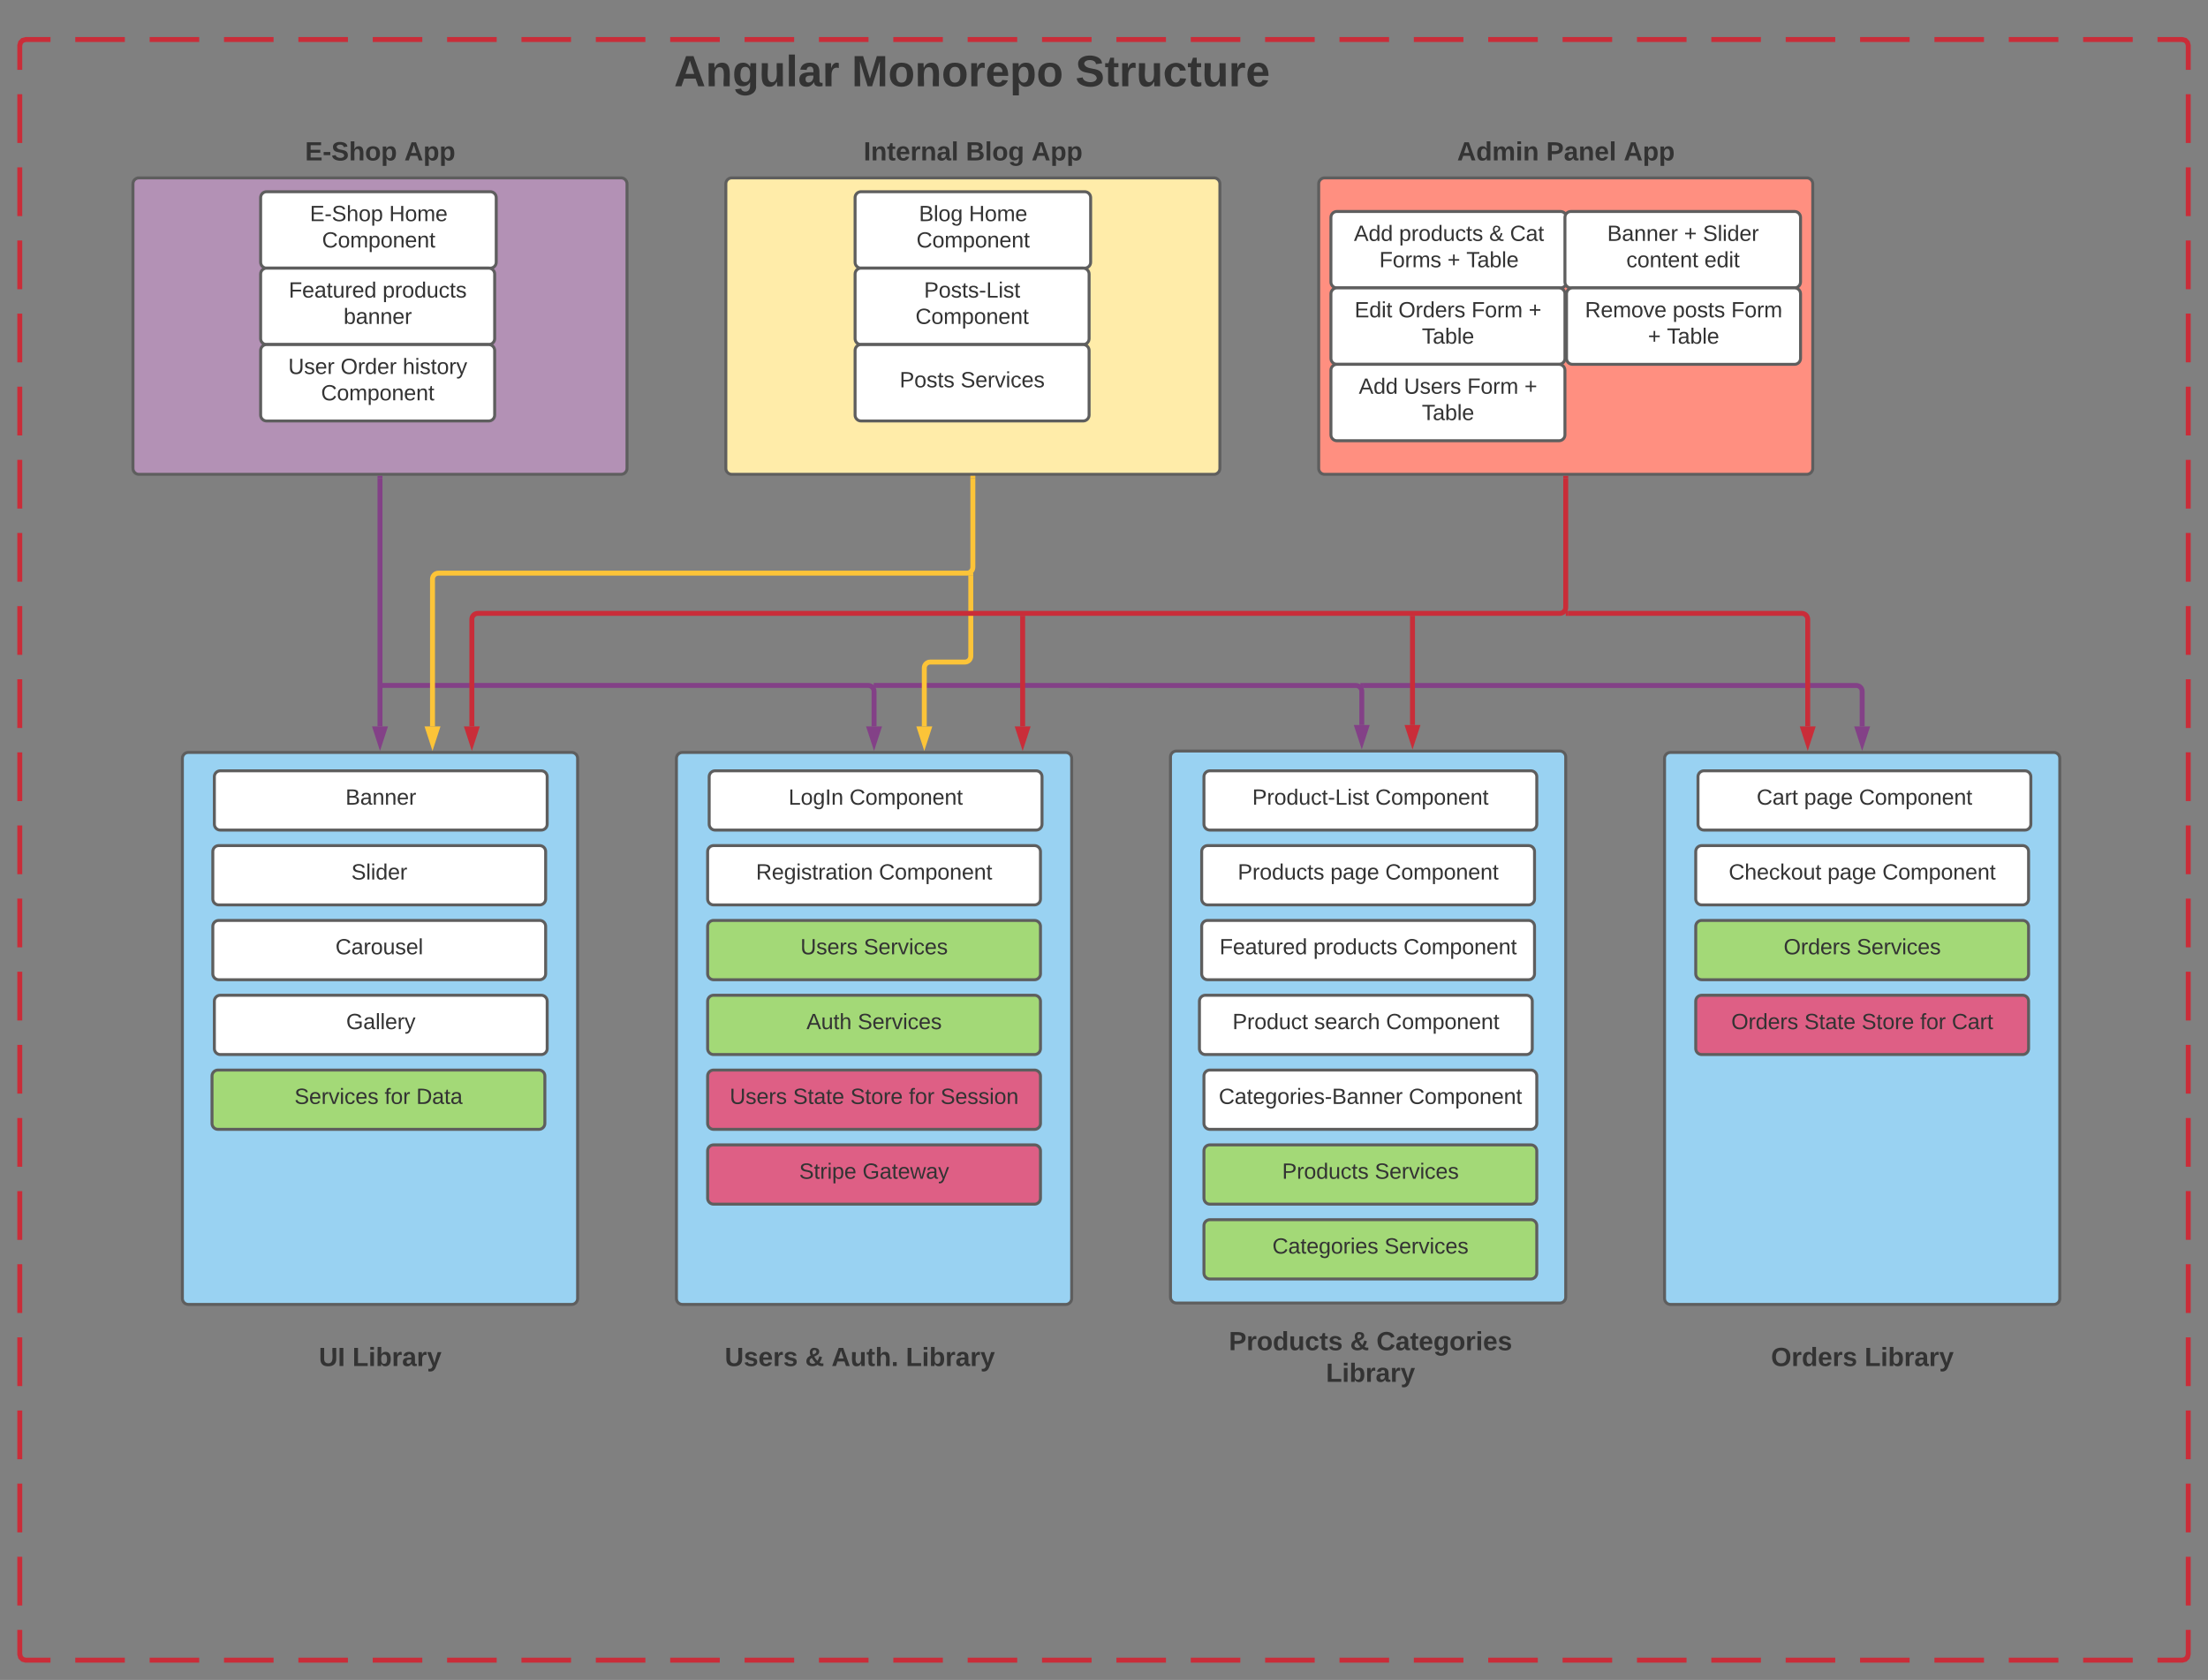 <svg xmlns="http://www.w3.org/2000/svg" xmlns:xlink="http://www.w3.org/1999/xlink" xmlns:lucid="lucid" width="2234.57" height="1700"><rect width="100%" height="100%" fill="#808080" stroke="none"/><g transform="translate(-65.433 -20)" lucid:page-tab-id="0_0"><path d="M85.43 66c0-3.3 2.7-6 6-6H2274c3.3 0 6 2.7 6 6v1628c0 3.3-2.7 6-6 6H91.43c-3.3 0-6-2.7-6-6z" fill-opacity="0"/><path d="M141.6 60h50.18m25.1 0h50.16m25.1 0h50.16m25.1 0h50.16m25.1 0h50.16m25.1 0h50.17m25.07 0h50.18m25.08 0h50.18m25.1 0h50.17m25.1 0h50.16m25.1 0h50.16m25.08 0h50.17m25.1 0h50.16m25.1 0h50.17m25.1 0h50.16m25.1 0h50.16m25.08 0h50.18m25.08 0h50.18m25.08 0h50.18m25.08 0h50.18m25.1 0H1697m25.1 0h50.16m25.1 0h50.16m25.1 0h50.16m25.1 0h50.16m25.1 0h50.16m25.1 0h50.17m25.08 0h50.18m25.08 0h25.1l3.03.82 2.15 2.15.82 3.03v24.67m0 24.66v49.34m0 24.66v49.34m0 24.66v49.34m0 24.66v49.34m0 24.66v49.34m0 24.66v49.34m0 24.66v49.34m0 24.66v49.34m0 24.66v49.34m0 24.66v49.34m0 24.66v49.34m0 24.66v49.34m0 24.66v49.34m0 24.66v49.34m0 24.66v49.34m0 24.66v49.34m0 24.66v49.34m0 24.66v49.34m0 24.66v49.34m0 24.66v49.34m0 24.66v49.34m0 24.66V1694l-.82 3.03-2.15 2.15-3.03.82h-25.1m-25.07 0h-50.18m-25.08 0h-50.18m-25.1 0h-50.17m-25.1 0h-50.16m-25.1 0h-50.16m-25.08 0h-50.17m-25.1 0h-50.16m-25.1 0h-50.17m-25.1 0h-50.17m-25.08 0h-50.18m-25.08 0h-50.18m-25.08 0h-50.18m-25.1 0h-50.16m-25.1 0h-50.16m-25.1 0H1120m-25.1 0h-50.16m-25.1 0H969.5m-25.1 0h-50.16m-25.1 0h-50.16m-25.1 0H743.7m-25.1 0h-50.17m-25.08 0h-50.18m-25.08 0h-50.2m-25.08 0h-50.17m-25.1 0H367.4m-25.1 0h-50.17m-25.1 0h-50.16m-25.1 0h-50.16m-25.08 0h-25.1l-3.02-.82-2.15-2.15-.82-3.03v-24.67m0-24.66v-49.34m0-24.66v-49.34m0-24.66v-49.34m0-24.66v-49.34m0-24.66v-49.34m0-24.66v-49.34m0-24.66v-49.34m0-24.66v-49.34m0-24.66v-49.34m0-24.66v-49.34m0-24.66v-49.34m0-24.66v-49.34m0-24.66v-49.34m0-24.66v-49.34m0-24.66v-49.34m0-24.66v-49.34m0-24.66v-49.34m0-24.66v-49.34m0-24.66v-49.34m0-24.66v-49.34m0-24.66v-49.34m0-24.66V66l.82-3.03 2.15-2.15 3.03-.82h25.1" stroke="#c92d39" stroke-width="5" fill="none"/><path d="M200 206c0-3.3 2.7-6 6-6h488c3.3 0 6 2.7 6 6v288c0 3.3-2.7 6-6 6H206c-3.3 0-6-2.7-6-6z" stroke="#5e5e5e" stroke-width="3" fill="#b391b5"/><path d="M800 206c0-3.3 2.7-6 6-6h488c3.3 0 6 2.7 6 6v288c0 3.3-2.7 6-6 6H806c-3.3 0-6-2.7-6-6z" stroke="#5e5e5e" stroke-width="3" fill="#ffeca9"/><path d="M1400 206c0-3.3 2.7-6 6-6h488c3.3 0 6 2.7 6 6v288c0 3.3-2.7 6-6 6h-488c-3.3 0-6-2.7-6-6z" stroke="#5e5e5e" stroke-width="3" fill="#ff8f80"/><path d="M250 787.42c0-3.32 2.7-6 6-6h388c3.3 0 6 2.68 6 6V1334c0 3.3-2.7 6-6 6H256c-3.3 0-6-2.7-6-6zM750 787.42c0-3.32 2.7-6 6-6h388c3.3 0 6 2.68 6 6V1334c0 3.3-2.7 6-6 6H756c-3.3 0-6-2.7-6-6zM1250 786c0-3.3 2.7-6 6-6h388c3.3 0 6 2.7 6 6v546.58c0 3.32-2.7 6-6 6h-388c-3.3 0-6-2.68-6-6zM1750 787.42c0-3.32 2.7-6 6-6h388c3.3 0 6 2.68 6 6V1334c0 3.3-2.7 6-6 6h-388c-3.3 0-6-2.7-6-6z" stroke="#5e5e5e" stroke-width="3" fill="#99d2f2"/><path d="M450 504v251.06" stroke="#834187" stroke-width="5" fill="none"/><path d="M452.5 504.06h-5v-2.56h5" fill="#834187"/><path d="M450 771.83l-4.64-14.27h9.28z" stroke="#834187" stroke-width="5" fill="#834187"/><path d="M452.5 713.62H944c3.3 0 6 2.7 6 6v35.44M452.56 713.62H450" stroke="#834187" stroke-width="5" fill="none"/><path d="M950 771.83l-4.64-14.27h9.28z" stroke="#834187" stroke-width="5" fill="#834187"/><path d="M1443.6 753.64v-33.98c0-3.3-2.7-6-6-6l-485.48-.04" stroke="#834187" stroke-width="5" fill="none"/><path d="M1443.6 770.4l-4.65-14.26h9.27z" stroke="#834187" stroke-width="5" fill="#834187"/><path d="M952.18 713.62h-2.56M1950 755.06v-35.4c0-3.3-2.7-6-6-6h-499.32" stroke="#834187" stroke-width="5" fill="none"/><path d="M1950 771.83l-4.64-14.27h9.28z" stroke="#834187" stroke-width="5" fill="#834187"/><path d="M1444.74 713.66h-2.56" stroke="#834187" stroke-width="5" fill="none"/><path d="M1050 504v90c0 3.3-2.7 6-6 6H509.14c-3.3 0-6 2.7-6 6v149.06" stroke="#fcc438" stroke-width="5" fill="none"/><path d="M1052.5 504.06h-5v-2.56h5" fill="#fcc438"/><path d="M503.14 771.83l-4.64-14.27h9.27z" stroke="#fcc438" stroke-width="5" fill="#fcc438"/><path d="M1000.85 755.06v-59.1c0-3.32 2.7-6 6-6h35.06c3.32 0 6-2.7 6-6V602.5" stroke="#fcc438" stroke-width="5" fill="none"/><path d="M1000.85 771.83l-4.64-14.27h9.3z" stroke="#fcc438" stroke-width="5" fill="#fcc438"/><path d="M1047.9 602.56V600" stroke="#fcc438" stroke-width="5" fill="none"/><path d="M1650 504v130.7c0 3.32-2.7 6-6 6H548.96c-3.32 0-6 2.7-6 6v108.36" stroke="#c92d39" stroke-width="5" fill="none"/><path d="M1652.5 504.06h-5v-2.56h5" fill="#c92d39"/><path d="M542.96 771.83l-4.64-14.27h9.27z" stroke="#c92d39" stroke-width="5" fill="#c92d39"/><path d="M1100.4 755.06V643.2" stroke="#c92d39" stroke-width="5" fill="none"/><path d="M1100.4 771.83l-4.64-14.27h9.27z" stroke="#c92d39" stroke-width="5" fill="#c92d39"/><path d="M1100.4 643.27v-2.56M1494.94 753.64V643.2" stroke="#c92d39" stroke-width="5" fill="none"/><path d="M1494.94 770.4l-4.64-14.26h9.28z" stroke="#c92d39" stroke-width="5" fill="#c92d39"/><path d="M1494.94 643.27v-2.56M1894.92 755.06V646.7c0-3.3-2.7-6-6-6H1652.5" stroke="#c92d39" stroke-width="5" fill="none"/><path d="M1894.92 771.83l-4.64-14.27h9.27z" stroke="#c92d39" stroke-width="5" fill="#c92d39"/><path d="M1652.56 640.7H1650" stroke="#c92d39" stroke-width="5" fill="none"/><path d="M783.15 1366c0-3.3 2.7-6 6-6h292.57c3.3 0 6 2.7 6 6v62c0 3.3-2.7 6-6 6H789.15c-3.3 0-6-2.7-6-6z" stroke="#000" stroke-opacity="0" stroke-width="3" fill="#fff" fill-opacity="0"/><use xlink:href="#a" transform="matrix(1,0,0,1,788.15,1365) translate(10.759 37.333)"/><use xlink:href="#b" transform="matrix(1,0,0,1,788.15,1365) translate(92.167 37.333)"/><use xlink:href="#c" transform="matrix(1,0,0,1,788.15,1365) translate(118.759 37.333)"/><use xlink:href="#d" transform="matrix(1,0,0,1,788.15,1365) translate(194.019 37.333)"/><path d="M297.72 1366c0-3.3 2.68-6 6-6h292.56c3.32 0 6 2.7 6 6v62c0 3.3-2.68 6-6 6H303.72c-3.32 0-6-2.7-6-6z" stroke="#000" stroke-opacity="0" stroke-width="3" fill="#fff" fill-opacity="0"/><use xlink:href="#e" transform="matrix(1,0,0,1,302.717,1365) translate(85.389 37.333)"/><use xlink:href="#f" transform="matrix(1,0,0,1,302.717,1365) translate(119.389 37.333)"/><path d="M1300 1366c0-3.3 2.7-6 6-6h292.57c3.3 0 6 2.7 6 6v62c0 3.3-2.7 6-6 6H1306c-3.3 0-6-2.7-6-6z" stroke="#000" stroke-opacity="0" stroke-width="3" fill="#fff" fill-opacity="0"/><use xlink:href="#g" transform="matrix(1,0,0,1,1305,1365) translate(4.13 21.333)"/><use xlink:href="#b" transform="matrix(1,0,0,1,1305,1365) translate(126.796 21.333)"/><use xlink:href="#h" transform="matrix(1,0,0,1,1305,1365) translate(153.389 21.333)"/><use xlink:href="#d" transform="matrix(1,0,0,1,1305,1365) translate(102.389 53.333)"/><path d="M1797.72 1366c0-3.3 2.68-6 6-6h292.56c3.32 0 6 2.7 6 6v62c0 3.3-2.68 6-6 6h-292.56c-3.32 0-6-2.7-6-6z" stroke="#000" stroke-opacity="0" stroke-width="3" fill="#fff" fill-opacity="0"/><use xlink:href="#i" transform="matrix(1,0,0,1,1802.717,1365) translate(55.019 37.333)"/><use xlink:href="#f" transform="matrix(1,0,0,1,1802.717,1365) translate(149.759 37.333)"/><path d="M297.72 146c0-3.3 2.68-6 6-6h292.56c3.32 0 6 2.7 6 6v62c0 3.3-2.68 6-6 6H303.72c-3.32 0-6-2.7-6-6z" stroke="#000" stroke-opacity="0" stroke-width="3" fill="#fff" fill-opacity="0"/><use xlink:href="#j" transform="matrix(1,0,0,1,302.717,145) translate(71.463 37.333)"/><use xlink:href="#k" transform="matrix(1,0,0,1,302.717,145) translate(171.907 37.333)"/><path d="M897.72 146c0-3.3 2.68-6 6-6h292.56c3.32 0 6 2.7 6 6v62c0 3.3-2.68 6-6 6H903.72c-3.32 0-6-2.7-6-6z" stroke="#000" stroke-opacity="0" stroke-width="3" fill="#fff" fill-opacity="0"/><use xlink:href="#l" transform="matrix(1,0,0,1,902.717,145) translate(36.722 37.333)"/><use xlink:href="#m" transform="matrix(1,0,0,1,902.717,145) translate(140.204 37.333)"/><use xlink:href="#n" transform="matrix(1,0,0,1,902.717,145) translate(206.648 37.333)"/><path d="M1497.72 146c0-3.3 2.68-6 6-6h292.56c3.32 0 6 2.7 6 6v62c0 3.3-2.68 6-6 6h-292.56c-3.32 0-6-2.7-6-6z" stroke="#000" stroke-opacity="0" stroke-width="3" fill="#fff" fill-opacity="0"/><use xlink:href="#o" transform="matrix(1,0,0,1,1502.717,145) translate(37.389 37.333)"/><use xlink:href="#p" transform="matrix(1,0,0,1,1502.717,145) translate(127.537 37.333)"/><use xlink:href="#n" transform="matrix(1,0,0,1,1502.717,145) translate(205.981 37.333)"/><path d="M783.15 806c0-3.3 2.7-6 6-6H1114c3.3 0 6 2.7 6 6v48c0 3.3-2.7 6-6 6H789.15c-3.3 0-6-2.7-6-6z" stroke="#5e5e5e" stroke-width="3" fill="#fff"/><use xlink:href="#q" transform="matrix(1,0,0,1,795.15,812) translate(68.29 22.278)"/><use xlink:href="#r" transform="matrix(1,0,0,1,795.15,812) translate(130.019 22.278)"/><path d="M781.57 881.7c0-3.3 2.7-6 6-6h324.86c3.3 0 6 2.7 6 6v48c0 3.32-2.7 6-6 6H787.57c-3.3 0-6-2.68-6-6z" stroke="#5e5e5e" stroke-width="3" fill="#fff"/><use xlink:href="#s" transform="matrix(1,0,0,1,793.575,887.709) translate(36.932 22.278)"/><use xlink:href="#r" transform="matrix(1,0,0,1,793.575,887.709) translate(161.377 22.278)"/><path d="M781.57 957.42c0-3.32 2.7-6 6-6h324.86c3.3 0 6 2.68 6 6v48c0 3.3-2.7 6-6 6H787.57c-3.3 0-6-2.7-6-6z" stroke="#5e5e5e" stroke-width="3" fill="#a3d977"/><use xlink:href="#t" transform="matrix(1,0,0,1,793.575,963.417) translate(81.932 22.278)"/><use xlink:href="#u" transform="matrix(1,0,0,1,793.575,963.417) translate(146.006 22.278)"/><path d="M781.57 1033.13c0-3.32 2.7-6 6-6h324.86c3.3 0 6 2.68 6 6v48c0 3.3-2.7 6-6 6H787.57c-3.3 0-6-2.7-6-6z" stroke="#5e5e5e" stroke-width="3" fill="#a3d977"/><use xlink:href="#v" transform="matrix(1,0,0,1,793.575,1039.126) translate(88.043 22.278)"/><use xlink:href="#u" transform="matrix(1,0,0,1,793.575,1039.126) translate(139.895 22.278)"/><path d="M781.57 1108.83c0-3.3 2.7-6 6-6h324.86c3.3 0 6 2.7 6 6v48c0 3.32-2.7 6-6 6H787.57c-3.3 0-6-2.68-6-6z" stroke="#5e5e5e" stroke-width="3" fill="#de5f85"/><use xlink:href="#t" transform="matrix(1,0,0,1,793.575,1114.835) translate(10.358 22.278)"/><use xlink:href="#w" transform="matrix(1,0,0,1,793.575,1114.835) translate(74.432 22.278)"/><use xlink:href="#x" transform="matrix(1,0,0,1,793.575,1114.835) translate(132.457 22.278)"/><use xlink:href="#y" transform="matrix(1,0,0,1,793.575,1114.835) translate(191.654 22.278)"/><use xlink:href="#z" transform="matrix(1,0,0,1,793.575,1114.835) translate(223.691 22.278)"/><path d="M781.57 1184.54c0-3.3 2.7-6 6-6h324.86c3.3 0 6 2.7 6 6v48c0 3.32-2.7 6-6 6H787.57c-3.3 0-6-2.68-6-6z" stroke="#5e5e5e" stroke-width="3" fill="#de5f85"/><use xlink:href="#A" transform="matrix(1,0,0,1,793.575,1190.543) translate(80.667 22.278)"/><use xlink:href="#B" transform="matrix(1,0,0,1,793.575,1190.543) translate(144.741 22.278)"/><path d="M1283.86 1184.54c0-3.3 2.68-6 6-6h324.85c3.32 0 6 2.7 6 6v48c0 3.32-2.68 6-6 6h-324.84c-3.32 0-6-2.68-6-6z" stroke="#5e5e5e" stroke-width="3" fill="#a3d977"/><use xlink:href="#C" transform="matrix(1,0,0,1,1295.858,1190.543) translate(67.086 22.278)"/><use xlink:href="#u" transform="matrix(1,0,0,1,1295.858,1190.543) translate(160.852 22.278)"/><path d="M1283.86 1260.25c0-3.3 2.68-6 6-6h324.85c3.32 0 6 2.7 6 6v48c0 3.32-2.68 6-6 6h-324.84c-3.32 0-6-2.68-6-6z" stroke="#5e5e5e" stroke-width="3" fill="#a3d977"/><use xlink:href="#D" transform="matrix(1,0,0,1,1295.858,1266.252) translate(57.272 22.278)"/><use xlink:href="#u" transform="matrix(1,0,0,1,1295.858,1266.252) translate(170.667 22.278)"/><path d="M282.36 806c0-3.3 2.7-6 6-6H613.2c3.33 0 6 2.7 6 6v48c0 3.3-2.67 6-6 6H288.37c-3.3 0-6-2.7-6-6z" stroke="#5e5e5e" stroke-width="3" fill="#fff"/><use xlink:href="#E" transform="matrix(1,0,0,1,294.362,812) translate(120.728 22.278)"/><path d="M280.8 881.7c0-3.3 2.67-6 6-6h324.84c3.3 0 6 2.7 6 6v48c0 3.32-2.7 6-6 6H286.8c-3.33 0-6-2.68-6-6z" stroke="#5e5e5e" stroke-width="3" fill="#fff"/><use xlink:href="#F" transform="matrix(1,0,0,1,292.787,887.709) translate(128.198 22.278)"/><path d="M280.8 957.42c0-3.32 2.67-6 6-6h324.84c3.3 0 6 2.68 6 6v48c0 3.3-2.7 6-6 6H286.8c-3.33 0-6-2.7-6-6z" stroke="#5e5e5e" stroke-width="3" fill="#fff"/><use xlink:href="#G" transform="matrix(1,0,0,1,292.787,963.417) translate(112.148 22.278)"/><path d="M280 1108.83c0-3.3 2.7-6 6-6h324.85c3.3 0 6 2.7 6 6v48c0 3.32-2.7 6-6 6H286c-3.3 0-6-2.68-6-6z" stroke="#5e5e5e" stroke-width="3" fill="#a3d977"/><use xlink:href="#H" transform="matrix(1,0,0,1,292,1114.835) translate(71.438 22.278)"/><use xlink:href="#y" transform="matrix(1,0,0,1,292,1114.835) translate(162.673 22.278)"/><use xlink:href="#I" transform="matrix(1,0,0,1,292,1114.835) translate(194.71 22.278)"/><path d="M282.36 1033.13c0-3.32 2.7-6 6-6H613.2c3.33 0 6 2.68 6 6v48c0 3.3-2.67 6-6 6H288.37c-3.3 0-6-2.7-6-6z" stroke="#5e5e5e" stroke-width="3" fill="#fff"/><use xlink:href="#J" transform="matrix(1,0,0,1,294.362,1039.126) translate(121.407 22.278)"/><path d="M1781.57 957.42c0-3.32 2.7-6 6-6h324.86c3.3 0 6 2.68 6 6v48c0 3.3-2.7 6-6 6h-324.86c-3.3 0-6-2.7-6-6z" stroke="#5e5e5e" stroke-width="3" fill="#a3d977"/><use xlink:href="#K" transform="matrix(1,0,0,1,1793.575,963.417) translate(76.994 22.278)"/><use xlink:href="#u" transform="matrix(1,0,0,1,1793.575,963.417) translate(150.944 22.278)"/><path d="M1781.57 1033.13c0-3.32 2.7-6 6-6h324.86c3.3 0 6 2.68 6 6v48c0 3.3-2.7 6-6 6h-324.86c-3.3 0-6-2.7-6-6z" stroke="#5e5e5e" stroke-width="3" fill="#de5f85"/><use xlink:href="#K" transform="matrix(1,0,0,1,1793.575,1039.126) translate(23.969 22.278)"/><use xlink:href="#w" transform="matrix(1,0,0,1,1793.575,1039.126) translate(97.92 22.278)"/><use xlink:href="#x" transform="matrix(1,0,0,1,1793.575,1039.126) translate(155.944 22.278)"/><use xlink:href="#y" transform="matrix(1,0,0,1,1793.575,1039.126) translate(215.142 22.278)"/><use xlink:href="#L" transform="matrix(1,0,0,1,1793.575,1039.126) translate(247.179 22.278)"/><path d="M1281.57 881.7c0-3.3 2.7-6 6-6h324.86c3.3 0 6 2.7 6 6v48c0 3.32-2.7 6-6 6h-324.86c-3.3 0-6-2.68-6-6z" stroke="#5e5e5e" stroke-width="3" fill="#fff"/><use xlink:href="#C" transform="matrix(1,0,0,1,1293.575,887.709) translate(24.494 22.278)"/><use xlink:href="#M" transform="matrix(1,0,0,1,1293.575,887.709) translate(118.259 22.278)"/><use xlink:href="#r" transform="matrix(1,0,0,1,1293.575,887.709) translate(173.815 22.278)"/><path d="M1283.86 806c0-3.3 2.68-6 6-6h324.85c3.32 0 6 2.7 6 6v48c0 3.3-2.68 6-6 6h-324.84c-3.32 0-6-2.7-6-6z" stroke="#5e5e5e" stroke-width="3" fill="#fff"/><use xlink:href="#N" transform="matrix(1,0,0,1,1295.858,812) translate(36.901 22.278)"/><use xlink:href="#r" transform="matrix(1,0,0,1,1295.858,812) translate(161.407 22.278)"/><path d="M1781.57 881.7c0-3.3 2.7-6 6-6h324.86c3.3 0 6 2.7 6 6v48c0 3.32-2.7 6-6 6h-324.86c-3.3 0-6-2.68-6-6z" stroke="#5e5e5e" stroke-width="3" fill="#fff"/><g><use xlink:href="#O" transform="matrix(1,0,0,1,1793.575,887.709) translate(21.407 22.278)"/><use xlink:href="#M" transform="matrix(1,0,0,1,1793.575,887.709) translate(121.346 22.278)"/><use xlink:href="#r" transform="matrix(1,0,0,1,1793.575,887.709) translate(176.901 22.278)"/></g><path d="M1783.86 806c0-3.3 2.68-6 6-6h324.85c3.32 0 6 2.7 6 6v48c0 3.3-2.68 6-6 6h-324.84c-3.32 0-6-2.7-6-6z" stroke="#5e5e5e" stroke-width="3" fill="#fff"/><g><use xlink:href="#P" transform="matrix(1,0,0,1,1795.858,812) translate(47.364 22.278)"/><use xlink:href="#M" transform="matrix(1,0,0,1,1795.858,812) translate(95.389 22.278)"/><use xlink:href="#r" transform="matrix(1,0,0,1,1795.858,812) translate(150.944 22.278)"/></g><path d="M1279.3 1033.13c0-3.32 2.68-6 6-6h324.84c3.32 0 6 2.68 6 6v48c0 3.3-2.68 6-6 6H1285.3c-3.32 0-6-2.7-6-6z" stroke="#5e5e5e" stroke-width="3" fill="#fff"/><g><use xlink:href="#Q" transform="matrix(1,0,0,1,1291.291,1039.126) translate(21.438 22.278)"/><use xlink:href="#R" transform="matrix(1,0,0,1,1291.291,1039.126) translate(104.093 22.278)"/><use xlink:href="#r" transform="matrix(1,0,0,1,1291.291,1039.126) translate(176.87 22.278)"/></g><path d="M1281.57 957.42c0-3.32 2.7-6 6-6h324.86c3.3 0 6 2.68 6 6v48c0 3.3-2.7 6-6 6h-324.86c-3.3 0-6-2.7-6-6z" stroke="#5e5e5e" stroke-width="3" fill="#fff"/><g><use xlink:href="#S" transform="matrix(1,0,0,1,1293.575,963.417) translate(6.037 22.278)"/><use xlink:href="#T" transform="matrix(1,0,0,1,1293.575,963.417) translate(100.975 22.278)"/><use xlink:href="#r" transform="matrix(1,0,0,1,1293.575,963.417) translate(192.272 22.278)"/></g><path d="M1283.86 1108.83c0-3.3 2.68-6 6-6h324.85c3.32 0 6 2.7 6 6v48c0 3.32-2.68 6-6 6h-324.84c-3.32 0-6-2.68-6-6z" stroke="#5e5e5e" stroke-width="3" fill="#fff"/><g><use xlink:href="#U" transform="matrix(1,0,0,1,1295.858,1114.835) translate(3.012 22.278)"/><use xlink:href="#r" transform="matrix(1,0,0,1,1295.858,1114.835) translate(195.296 22.278)"/></g><path d="M329.2 220c0-3.3 2.7-6 6-6h226.44c3.3 0 6 2.7 6 6v65.33c0 3.32-2.7 6-6 6H335.2c-3.3 0-6-2.68-6-6z" stroke="#5e5e5e" stroke-width="3" fill="#fff"/><g><use xlink:href="#V" transform="matrix(1,0,0,1,341.213,226) translate(37.84 17.778)"/><use xlink:href="#W" transform="matrix(1,0,0,1,341.213,226) translate(118.025 17.778)"/><use xlink:href="#r" transform="matrix(1,0,0,1,341.213,226) translate(50.154 44.444)"/></g><path d="M329.2 297.33c0-3.3 2.7-6 6-6h224.86c3.32 0 6 2.7 6 6v65.34c0 3.3-2.68 6-6 6H335.2c-3.3 0-6-2.7-6-6z" stroke="#5e5e5e" stroke-width="3" fill="#fff"/><g><use xlink:href="#S" transform="matrix(1,0,0,1,341.213,303.333) translate(16.469 17.778)"/><use xlink:href="#X" transform="matrix(1,0,0,1,341.213,303.333) translate(111.407 17.778)"/><use xlink:href="#Y" transform="matrix(1,0,0,1,341.213,303.333) translate(71.963 44.444)"/></g><path d="M329.2 374.67c0-3.32 2.7-6 6-6h224.86c3.32 0 6 2.68 6 6V440c0 3.3-2.68 6-6 6H335.2c-3.3 0-6-2.7-6-6z" stroke="#5e5e5e" stroke-width="3" fill="#fff"/><g><use xlink:href="#Z" transform="matrix(1,0,0,1,341.213,380.667) translate(15.944 17.778)"/><use xlink:href="#aa" transform="matrix(1,0,0,1,341.213,380.667) translate(68.907 17.778)"/><use xlink:href="#ab" transform="matrix(1,0,0,1,341.213,380.667) translate(131.747 17.778)"/><use xlink:href="#r" transform="matrix(1,0,0,1,341.213,380.667) translate(49.154 44.444)"/></g><path d="M930.8 220c0-3.3 2.67-6 6-6h226.4c3.33 0 6 2.7 6 6v65.33c0 3.32-2.67 6-6 6H936.8c-3.33 0-6-2.68-6-6z" stroke="#5e5e5e" stroke-width="3" fill="#fff"/><g><use xlink:href="#ac" transform="matrix(1,0,0,1,942.787,226) translate(52.654 17.778)"/><use xlink:href="#W" transform="matrix(1,0,0,1,942.787,226) translate(103.21 17.778)"/><use xlink:href="#r" transform="matrix(1,0,0,1,942.787,226) translate(50.154 44.444)"/></g><path d="M930.8 297.33c0-3.3 2.67-6 6-6h224.84c3.3 0 6 2.7 6 6v65.34c0 3.3-2.7 6-6 6H936.8c-3.33 0-6-2.7-6-6z" stroke="#5e5e5e" stroke-width="3" fill="#fff"/><g><use xlink:href="#ad" transform="matrix(1,0,0,1,942.787,303.333) translate(57.796 17.778)"/><use xlink:href="#r" transform="matrix(1,0,0,1,942.787,303.333) translate(49.154 44.444)"/></g><path d="M930.8 374.67c0-3.32 2.67-6 6-6h224.84c3.3 0 6 2.68 6 6V440c0 3.3-2.7 6-6 6H936.8c-3.33 0-6-2.7-6-6z" stroke="#5e5e5e" stroke-width="3" fill="#fff"/><g><use xlink:href="#ae" transform="matrix(1,0,0,1,942.787,380.667) translate(33.105 31.278)"/><use xlink:href="#u" transform="matrix(1,0,0,1,942.787,380.667) translate(94.833 31.278)"/></g><path d="M1412.36 240c0-3.3 2.7-6 6-6h226.43c3.3 0 6 2.7 6 6v65.33c0 3.32-2.7 6-6 6h-226.44c-3.3 0-6-2.68-6-6z" stroke="#5e5e5e" stroke-width="3" fill="#fff"/><g><use xlink:href="#af" transform="matrix(1,0,0,1,1424.362,246) translate(11.265 17.778)"/><use xlink:href="#T" transform="matrix(1,0,0,1,1424.362,246) translate(56.944 17.778)"/><use xlink:href="#ag" transform="matrix(1,0,0,1,1424.362,246) translate(148.241 17.778)"/><use xlink:href="#ah" transform="matrix(1,0,0,1,1424.362,246) translate(169.228 17.778)"/><use xlink:href="#ai" transform="matrix(1,0,0,1,1424.362,246) translate(36.975 44.444)"/><use xlink:href="#aj" transform="matrix(1,0,0,1,1424.362,246) translate(105.926 44.444)"/><use xlink:href="#ak" transform="matrix(1,0,0,1,1424.362,246) translate(125.062 44.444)"/></g><path d="M1412.36 317.33c0-3.3 2.7-6 6-6h224.85c3.33 0 6 2.7 6 6v65.34c0 3.3-2.67 6-6 6h-224.84c-3.3 0-6-2.7-6-6z" stroke="#5e5e5e" stroke-width="3" fill="#fff"/><g><use xlink:href="#al" transform="matrix(1,0,0,1,1424.362,323.333) translate(11.932 17.778)"/><use xlink:href="#am" transform="matrix(1,0,0,1,1424.362,323.333) translate(56.315 17.778)"/><use xlink:href="#an" transform="matrix(1,0,0,1,1424.362,323.333) translate(130.265 17.778)"/><use xlink:href="#ao" transform="matrix(1,0,0,1,1424.362,323.333) translate(188.105 17.778)"/><use xlink:href="#ak" transform="matrix(1,0,0,1,1424.362,323.333) translate(80.019 44.444)"/></g><path d="M1412.36 394.67c0-3.32 2.7-6 6-6h224.85c3.33 0 6 2.68 6 6V460c0 3.3-2.67 6-6 6h-224.84c-3.3 0-6-2.7-6-6z" stroke="#5e5e5e" stroke-width="3" fill="#fff"/><g><use xlink:href="#af" transform="matrix(1,0,0,1,1424.362,400.667) translate(16.222 17.778)"/><use xlink:href="#ap" transform="matrix(1,0,0,1,1424.362,400.667) translate(61.901 17.778)"/><use xlink:href="#an" transform="matrix(1,0,0,1,1424.362,400.667) translate(125.975 17.778)"/><use xlink:href="#ao" transform="matrix(1,0,0,1,1424.362,400.667) translate(183.815 17.778)"/><use xlink:href="#ak" transform="matrix(1,0,0,1,1424.362,400.667) translate(80.019 44.444)"/></g><path d="M1649.2 240c0-3.3 2.7-6 6-6h226.44c3.3 0 6 2.7 6 6v65.33c0 3.32-2.7 6-6 6H1655.2c-3.3 0-6-2.68-6-6z" stroke="#5e5e5e" stroke-width="3" fill="#fff"/><g><use xlink:href="#aq" transform="matrix(1,0,0,1,1661.213,246) translate(30.772 17.778)"/><use xlink:href="#aj" transform="matrix(1,0,0,1,1661.213,246) translate(108.488 17.778)"/><use xlink:href="#ar" transform="matrix(1,0,0,1,1661.213,246) translate(127.623 17.778)"/><use xlink:href="#as" transform="matrix(1,0,0,1,1661.213,246) translate(50.123 44.444)"/><use xlink:href="#at" transform="matrix(1,0,0,1,1661.213,246) translate(129.136 44.444)"/></g><path d="M1650.8 317.33c0-3.3 2.67-6 6-6h224.84c3.3 0 6 2.7 6 6v65.34c0 3.3-2.7 6-6 6H1656.8c-3.33 0-6-2.7-6-6z" stroke="#5e5e5e" stroke-width="3" fill="#fff"/><g><use xlink:href="#au" transform="matrix(1,0,0,1,1662.787,323.333) translate(6.654 17.778)"/><use xlink:href="#av" transform="matrix(1,0,0,1,1662.787,323.333) translate(95.42 17.778)"/><use xlink:href="#aw" transform="matrix(1,0,0,1,1662.787,323.333) translate(154.679 17.778)"/><use xlink:href="#aj" transform="matrix(1,0,0,1,1662.787,323.333) translate(70.451 44.444)"/><use xlink:href="#ak" transform="matrix(1,0,0,1,1662.787,323.333) translate(89.586 44.444)"/></g><path d="M699.2 46c0-3.3 2.7-6 6-6h688c3.33 0 6 2.7 6 6v104.67c0 3.3-2.67 6-6 6h-688c-3.3 0-6-2.7-6-6z" stroke="#000" stroke-opacity="0" stroke-width="5" fill="#fff" fill-opacity="0"/><g><use xlink:href="#ax" transform="matrix(1,0,0,1,704.213,45) translate(43.395 62.306)"/><use xlink:href="#ay" transform="matrix(1,0,0,1,704.213,45) translate(223.148 62.306)"/><use xlink:href="#az" transform="matrix(1,0,0,1,704.213,45) translate(449.568 62.306)"/></g><defs><path fill="#333" d="M238-95c0 69-44 99-111 99C63 4 22-25 22-93v-155h51v151c-1 38 19 59 55 60 90 1 49-130 58-211h52v153" id="aA"/><path fill="#333" d="M137-138c1-29-70-34-71-4 15 46 118 7 119 86 1 83-164 76-172 9l43-7c4 19 20 25 44 25 33 8 57-30 24-41C81-84 22-81 20-136c-2-80 154-74 161-7" id="aB"/><path fill="#333" d="M185-48c-13 30-37 53-82 52C43 2 14-33 14-96s30-98 90-98c62 0 83 45 84 108H66c0 31 8 55 39 56 18 0 30-7 34-22zm-45-69c5-46-57-63-70-21-2 6-4 13-4 21h74" id="aC"/><path fill="#333" d="M135-150c-39-12-60 13-60 57V0H25l-1-190h47c2 13-1 29 3 40 6-28 27-53 61-41v41" id="aD"/><g id="a"><use transform="matrix(0.074,0,0,0.074,0,0)" xlink:href="#aA"/><use transform="matrix(0.074,0,0,0.074,19.185,0)" xlink:href="#aB"/><use transform="matrix(0.074,0,0,0.074,34,0)" xlink:href="#aC"/><use transform="matrix(0.074,0,0,0.074,48.815,0)" xlink:href="#aD"/><use transform="matrix(0.074,0,0,0.074,59.185,0)" xlink:href="#aB"/></g><path fill="#333" d="M168-19C124 19 11 11 16-68c3-43 29-60 59-75-25-44-12-111 53-106 37 3 64 15 64 52 0 43-40 52-69 68 12 22 27 41 43 59 14-19 21-38 28-64l37 13c-8 29-19 52-34 74 12 10 32 16 52 10v35c-28 11-65-2-81-17zm-58-139c19-9 43-14 43-39 0-14-10-22-25-22-34 0-33 41-18 61zM60-68c-3 40 55 47 79 25-18-20-34-42-48-67-18 8-30 20-31 42" id="aE"/><use transform="matrix(0.074,0,0,0.074,0,0)" xlink:href="#aE" id="b"/><path fill="#333" d="M199 0l-22-63H83L61 0H9l90-248h61L250 0h-51zm-33-102l-36-108c-10 38-24 72-36 108h72" id="aF"/><path fill="#333" d="M85 4C-2 5 27-109 22-190h50c7 57-23 150 33 157 60-5 35-97 40-157h50l1 190h-47c-2-12 1-28-3-38-12 25-28 42-61 42" id="aG"/><path fill="#333" d="M115-3C79 11 28 4 28-45v-112H4v-33h27l15-45h31v45h36v33H77v99c-1 23 16 31 38 25v30" id="aH"/><path fill="#333" d="M114-157C55-157 80-60 75 0H25v-261h50l-1 109c12-26 28-41 61-42 86-1 58 113 63 194h-50c-7-57 23-157-34-157" id="aI"/><path fill="#333" d="M24 0v-54h51V0H24" id="aJ"/><g id="c"><use transform="matrix(0.074,0,0,0.074,0,0)" xlink:href="#aF"/><use transform="matrix(0.074,0,0,0.074,19.185,0)" xlink:href="#aG"/><use transform="matrix(0.074,0,0,0.074,35.407,0)" xlink:href="#aH"/><use transform="matrix(0.074,0,0,0.074,44.222,0)" xlink:href="#aI"/><use transform="matrix(0.074,0,0,0.074,60.444,0)" xlink:href="#aJ"/></g><path fill="#333" d="M24 0v-248h52v208h133V0H24" id="aK"/><path fill="#333" d="M25-224v-37h50v37H25zM25 0v-190h50V0H25" id="aL"/><path fill="#333" d="M135-194c52 0 70 43 70 98 0 56-19 99-73 100-30 1-46-15-58-35L72 0H24l1-261h50v104c11-23 29-37 60-37zM114-30c31 0 40-27 40-66 0-37-7-63-39-63s-41 28-41 65c0 36 8 64 40 64" id="aM"/><path fill="#333" d="M133-34C117-15 103 5 69 4 32 3 11-16 11-54c-1-60 55-63 116-61 1-26-3-47-28-47-18 1-26 9-28 27l-52-2c7-38 36-58 82-57s74 22 75 68l1 82c-1 14 12 18 25 15v27c-30 8-71 5-69-32zm-48 3c29 0 43-24 42-57-32 0-66-3-65 30 0 17 8 27 23 27" id="aN"/><path fill="#333" d="M123 10C108 53 80 86 19 72V37c35 8 53-11 59-39L3-190h52l48 148c12-52 28-100 44-148h51" id="aO"/><g id="d"><use transform="matrix(0.074,0,0,0.074,0,0)" xlink:href="#aK"/><use transform="matrix(0.074,0,0,0.074,16.222,0)" xlink:href="#aL"/><use transform="matrix(0.074,0,0,0.074,23.63,0)" xlink:href="#aM"/><use transform="matrix(0.074,0,0,0.074,39.852,0)" xlink:href="#aD"/><use transform="matrix(0.074,0,0,0.074,50.222,0)" xlink:href="#aN"/><use transform="matrix(0.074,0,0,0.074,65.037,0)" xlink:href="#aD"/><use transform="matrix(0.074,0,0,0.074,75.407,0)" xlink:href="#aO"/></g><path fill="#333" d="M24 0v-248h52V0H24" id="aP"/><g id="e"><use transform="matrix(0.074,0,0,0.074,0,0)" xlink:href="#aA"/><use transform="matrix(0.074,0,0,0.074,19.185,0)" xlink:href="#aP"/></g><g id="f"><use transform="matrix(0.074,0,0,0.074,0,0)" xlink:href="#aK"/><use transform="matrix(0.074,0,0,0.074,16.222,0)" xlink:href="#aL"/><use transform="matrix(0.074,0,0,0.074,23.63,0)" xlink:href="#aM"/><use transform="matrix(0.074,0,0,0.074,39.852,0)" xlink:href="#aD"/><use transform="matrix(0.074,0,0,0.074,50.222,0)" xlink:href="#aN"/><use transform="matrix(0.074,0,0,0.074,65.037,0)" xlink:href="#aD"/><use transform="matrix(0.074,0,0,0.074,75.407,0)" xlink:href="#aO"/></g><path fill="#333" d="M24-248c93 1 206-16 204 79-1 75-69 88-152 82V0H24v-248zm52 121c47 0 100 7 100-41 0-47-54-39-100-39v80" id="aQ"/><path fill="#333" d="M110-194c64 0 96 36 96 99 0 64-35 99-97 99-61 0-95-36-95-99 0-62 34-99 96-99zm-1 164c35 0 45-28 45-65 0-40-10-65-43-65-34 0-45 26-45 65 0 36 10 65 43 65" id="aR"/><path fill="#333" d="M88-194c31-1 46 15 58 34l-1-101h50l1 261h-48c-2-10 0-23-3-31C134-8 116 4 84 4 32 4 16-41 15-95c0-56 19-97 73-99zm17 164c33 0 40-30 41-66 1-37-9-64-41-64s-38 30-39 65c0 43 13 65 39 65" id="aS"/><path fill="#333" d="M190-63c-7 42-38 67-86 67-59 0-84-38-90-98-12-110 154-137 174-36l-49 2c-2-19-15-32-35-32-30 0-35 28-38 64-6 74 65 87 74 30" id="aT"/><g id="g"><use transform="matrix(0.074,0,0,0.074,0,0)" xlink:href="#aQ"/><use transform="matrix(0.074,0,0,0.074,17.778,0)" xlink:href="#aD"/><use transform="matrix(0.074,0,0,0.074,28.148,0)" xlink:href="#aR"/><use transform="matrix(0.074,0,0,0.074,44.37,0)" xlink:href="#aS"/><use transform="matrix(0.074,0,0,0.074,60.593,0)" xlink:href="#aG"/><use transform="matrix(0.074,0,0,0.074,76.815,0)" xlink:href="#aT"/><use transform="matrix(0.074,0,0,0.074,91.63,0)" xlink:href="#aH"/><use transform="matrix(0.074,0,0,0.074,100.444,0)" xlink:href="#aB"/></g><path fill="#333" d="M67-125c0 53 21 87 73 88 37 1 54-22 65-47l45 17C233-25 199 4 140 4 58 4 20-42 15-125 8-235 124-281 211-232c18 10 29 29 36 50l-46 12c-8-25-30-41-62-41-52 0-71 34-72 86" id="aU"/><path fill="#333" d="M195-6C206 82 75 100 31 46c-4-6-6-13-8-21l49-6c3 16 16 24 34 25 40 0 42-37 40-79-11 22-30 35-61 35-53 0-70-43-70-97 0-56 18-96 73-97 30 0 46 14 59 34l2-30h47zm-90-29c32 0 41-27 41-63 0-35-9-62-40-62-32 0-39 29-40 63 0 36 9 62 39 62" id="aV"/><g id="h"><use transform="matrix(0.074,0,0,0.074,0,0)" xlink:href="#aU"/><use transform="matrix(0.074,0,0,0.074,19.185,0)" xlink:href="#aN"/><use transform="matrix(0.074,0,0,0.074,34,0)" xlink:href="#aH"/><use transform="matrix(0.074,0,0,0.074,42.815,0)" xlink:href="#aC"/><use transform="matrix(0.074,0,0,0.074,57.63,0)" xlink:href="#aV"/><use transform="matrix(0.074,0,0,0.074,73.852,0)" xlink:href="#aR"/><use transform="matrix(0.074,0,0,0.074,90.074,0)" xlink:href="#aD"/><use transform="matrix(0.074,0,0,0.074,100.444,0)" xlink:href="#aL"/><use transform="matrix(0.074,0,0,0.074,107.852,0)" xlink:href="#aC"/><use transform="matrix(0.074,0,0,0.074,122.667,0)" xlink:href="#aB"/></g><path fill="#333" d="M140-251c80 0 125 45 125 126S219 4 139 4C58 4 15-44 15-125s44-126 125-126zm-1 214c52 0 73-35 73-88 0-50-21-86-72-86-52 0-73 35-73 86s22 88 72 88" id="aW"/><g id="i"><use transform="matrix(0.074,0,0,0.074,0,0)" xlink:href="#aW"/><use transform="matrix(0.074,0,0,0.074,20.741,0)" xlink:href="#aD"/><use transform="matrix(0.074,0,0,0.074,31.111,0)" xlink:href="#aS"/><use transform="matrix(0.074,0,0,0.074,47.333,0)" xlink:href="#aC"/><use transform="matrix(0.074,0,0,0.074,62.148,0)" xlink:href="#aD"/><use transform="matrix(0.074,0,0,0.074,72.519,0)" xlink:href="#aB"/></g><path fill="#333" d="M24 0v-248h195v40H76v63h132v40H76v65h150V0H24" id="aX"/><path fill="#333" d="M14-72v-43h91v43H14" id="aY"/><path fill="#333" d="M169-182c-1-43-94-46-97-3 18 66 151 10 154 114 3 95-165 93-204 36-6-8-10-19-12-30l50-8c3 46 112 56 116 5-17-69-150-10-154-114-4-87 153-88 188-35 5 8 8 18 10 28" id="aZ"/><path fill="#333" d="M135-194c53 0 70 44 70 98 0 56-19 98-73 100-31 1-45-17-59-34 3 33 2 69 2 105H25l-1-265h48c2 10 0 23 3 31 11-24 29-35 60-35zM114-30c33 0 39-31 40-66 0-38-9-64-40-64-56 0-55 130 0 130" id="ba"/><g id="j"><use transform="matrix(0.074,0,0,0.074,0,0)" xlink:href="#aX"/><use transform="matrix(0.074,0,0,0.074,17.778,0)" xlink:href="#aY"/><use transform="matrix(0.074,0,0,0.074,26.593,0)" xlink:href="#aZ"/><use transform="matrix(0.074,0,0,0.074,44.37,0)" xlink:href="#aI"/><use transform="matrix(0.074,0,0,0.074,60.593,0)" xlink:href="#aR"/><use transform="matrix(0.074,0,0,0.074,76.815,0)" xlink:href="#ba"/></g><g id="k"><use transform="matrix(0.074,0,0,0.074,0,0)" xlink:href="#aF"/><use transform="matrix(0.074,0,0,0.074,19.185,0)" xlink:href="#ba"/><use transform="matrix(0.074,0,0,0.074,35.407,0)" xlink:href="#ba"/></g><path fill="#333" d="M135-194c87-1 58 113 63 194h-50c-7-57 23-157-34-157-59 0-34 97-39 157H25l-1-190h47c2 12-1 28 3 38 12-26 28-41 61-42" id="bb"/><path fill="#333" d="M25 0v-261h50V0H25" id="bc"/><g id="l"><use transform="matrix(0.074,0,0,0.074,0,0)" xlink:href="#aP"/><use transform="matrix(0.074,0,0,0.074,7.407,0)" xlink:href="#bb"/><use transform="matrix(0.074,0,0,0.074,23.63,0)" xlink:href="#aH"/><use transform="matrix(0.074,0,0,0.074,32.444,0)" xlink:href="#aC"/><use transform="matrix(0.074,0,0,0.074,47.259,0)" xlink:href="#aD"/><use transform="matrix(0.074,0,0,0.074,57.63,0)" xlink:href="#bb"/><use transform="matrix(0.074,0,0,0.074,73.852,0)" xlink:href="#aN"/><use transform="matrix(0.074,0,0,0.074,88.667,0)" xlink:href="#bc"/></g><path fill="#333" d="M182-130c37 4 62 22 62 59C244 23 116-4 24 0v-248c84 5 203-23 205 63 0 31-19 50-47 55zM76-148c40-3 101 13 101-30 0-44-60-28-101-31v61zm0 110c48-3 116 14 116-37 0-48-69-32-116-35v72" id="bd"/><g id="m"><use transform="matrix(0.074,0,0,0.074,0,0)" xlink:href="#bd"/><use transform="matrix(0.074,0,0,0.074,19.185,0)" xlink:href="#bc"/><use transform="matrix(0.074,0,0,0.074,26.593,0)" xlink:href="#aR"/><use transform="matrix(0.074,0,0,0.074,42.815,0)" xlink:href="#aV"/></g><g id="n"><use transform="matrix(0.074,0,0,0.074,0,0)" xlink:href="#aF"/><use transform="matrix(0.074,0,0,0.074,19.185,0)" xlink:href="#ba"/><use transform="matrix(0.074,0,0,0.074,35.407,0)" xlink:href="#ba"/></g><path fill="#333" d="M220-157c-53 9-28 100-34 157h-49v-107c1-27-5-49-29-50C55-147 81-57 75 0H25l-1-190h47c2 12-1 28 3 38 10-53 101-56 108 0 13-22 24-43 59-42 82 1 51 116 57 194h-49v-107c-1-25-5-48-29-50" id="be"/><g id="o"><use transform="matrix(0.074,0,0,0.074,0,0)" xlink:href="#aF"/><use transform="matrix(0.074,0,0,0.074,19.185,0)" xlink:href="#aS"/><use transform="matrix(0.074,0,0,0.074,35.407,0)" xlink:href="#be"/><use transform="matrix(0.074,0,0,0.074,59.111,0)" xlink:href="#aL"/><use transform="matrix(0.074,0,0,0.074,66.519,0)" xlink:href="#bb"/></g><g id="p"><use transform="matrix(0.074,0,0,0.074,0,0)" xlink:href="#aQ"/><use transform="matrix(0.074,0,0,0.074,17.778,0)" xlink:href="#aN"/><use transform="matrix(0.074,0,0,0.074,32.593,0)" xlink:href="#bb"/><use transform="matrix(0.074,0,0,0.074,48.815,0)" xlink:href="#aC"/><use transform="matrix(0.074,0,0,0.074,63.63,0)" xlink:href="#bc"/></g><path fill="#333" d="M30 0v-248h33v221h125V0H30" id="bf"/><path fill="#333" d="M100-194c62-1 85 37 85 99 1 63-27 99-86 99S16-35 15-95c0-66 28-99 85-99zM99-20c44 1 53-31 53-75 0-43-8-75-51-75s-53 32-53 75 10 74 51 75" id="bg"/><path fill="#333" d="M177-190C167-65 218 103 67 71c-23-6-38-20-44-43l32-5c15 47 100 32 89-28v-30C133-14 115 1 83 1 29 1 15-40 15-95c0-56 16-97 71-98 29-1 48 16 59 35 1-10 0-23 2-32h30zM94-22c36 0 50-32 50-73 0-42-14-75-50-75-39 0-46 34-46 75s6 73 46 73" id="bh"/><path fill="#333" d="M33 0v-248h34V0H33" id="bi"/><path fill="#333" d="M117-194c89-4 53 116 60 194h-32v-121c0-31-8-49-39-48C34-167 62-67 57 0H25l-1-190h30c1 10-1 24 2 32 11-22 29-35 61-36" id="bj"/><g id="q"><use transform="matrix(0.062,0,0,0.062,0,0)" xlink:href="#bf"/><use transform="matrix(0.062,0,0,0.062,12.346,0)" xlink:href="#bg"/><use transform="matrix(0.062,0,0,0.062,24.691,0)" xlink:href="#bh"/><use transform="matrix(0.062,0,0,0.062,37.037,0)" xlink:href="#bi"/><use transform="matrix(0.062,0,0,0.062,43.21,0)" xlink:href="#bj"/></g><path fill="#333" d="M212-179c-10-28-35-45-73-45-59 0-87 40-87 99 0 60 29 101 89 101 43 0 62-24 78-52l27 14C228-24 195 4 139 4 59 4 22-46 18-125c-6-104 99-153 187-111 19 9 31 26 39 46" id="bk"/><path fill="#333" d="M210-169c-67 3-38 105-44 169h-31v-121c0-29-5-50-35-48C34-165 62-65 56 0H25l-1-190h30c1 10-1 24 2 32 10-44 99-50 107 0 11-21 27-35 58-36 85-2 47 119 55 194h-31v-121c0-29-5-49-35-48" id="bl"/><path fill="#333" d="M115-194c55 1 70 41 70 98S169 2 115 4C84 4 66-9 55-30l1 105H24l-1-265h31l2 30c10-21 28-34 59-34zm-8 174c40 0 45-34 45-75s-6-73-45-74c-42 0-51 32-51 76 0 43 10 73 51 73" id="bm"/><path fill="#333" d="M100-194c63 0 86 42 84 106H49c0 40 14 67 53 68 26 1 43-12 49-29l28 8c-11 28-37 45-77 45C44 4 14-33 15-96c1-61 26-98 85-98zm52 81c6-60-76-77-97-28-3 7-6 17-6 28h103" id="bn"/><path fill="#333" d="M59-47c-2 24 18 29 38 22v24C64 9 27 4 27-40v-127H5v-23h24l9-43h21v43h35v23H59v120" id="bo"/><g id="r"><use transform="matrix(0.062,0,0,0.062,0,0)" xlink:href="#bk"/><use transform="matrix(0.062,0,0,0.062,15.988,0)" xlink:href="#bg"/><use transform="matrix(0.062,0,0,0.062,28.333,0)" xlink:href="#bl"/><use transform="matrix(0.062,0,0,0.062,46.79,0)" xlink:href="#bm"/><use transform="matrix(0.062,0,0,0.062,59.136,0)" xlink:href="#bg"/><use transform="matrix(0.062,0,0,0.062,71.481,0)" xlink:href="#bj"/><use transform="matrix(0.062,0,0,0.062,83.827,0)" xlink:href="#bn"/><use transform="matrix(0.062,0,0,0.062,96.173,0)" xlink:href="#bj"/><use transform="matrix(0.062,0,0,0.062,108.519,0)" xlink:href="#bo"/></g><path fill="#333" d="M233-177c-1 41-23 64-60 70L243 0h-38l-65-103H63V0H30v-248c88 3 205-21 203 71zM63-129c60-2 137 13 137-47 0-61-80-42-137-45v92" id="bp"/><path fill="#333" d="M24-231v-30h32v30H24zM24 0v-190h32V0H24" id="bq"/><path fill="#333" d="M135-143c-3-34-86-38-87 0 15 53 115 12 119 90S17 21 10-45l28-5c4 36 97 45 98 0-10-56-113-15-118-90-4-57 82-63 122-42 12 7 21 19 24 35" id="br"/><path fill="#333" d="M114-163C36-179 61-72 57 0H25l-1-190h30c1 12-1 29 2 39 6-27 23-49 58-41v29" id="bs"/><path fill="#333" d="M141-36C126-15 110 5 73 4 37 3 15-17 15-53c-1-64 63-63 125-63 3-35-9-54-41-54-24 1-41 7-42 31l-33-3c5-37 33-52 76-52 45 0 72 20 72 64v82c-1 20 7 32 28 27v20c-31 9-61-2-59-35zM48-53c0 20 12 33 32 33 41-3 63-29 60-74-43 2-92-5-92 41" id="bt"/><g id="s"><use transform="matrix(0.062,0,0,0.062,0,0)" xlink:href="#bp"/><use transform="matrix(0.062,0,0,0.062,15.988,0)" xlink:href="#bn"/><use transform="matrix(0.062,0,0,0.062,28.333,0)" xlink:href="#bh"/><use transform="matrix(0.062,0,0,0.062,40.679,0)" xlink:href="#bq"/><use transform="matrix(0.062,0,0,0.062,45.556,0)" xlink:href="#br"/><use transform="matrix(0.062,0,0,0.062,56.667,0)" xlink:href="#bo"/><use transform="matrix(0.062,0,0,0.062,62.84,0)" xlink:href="#bs"/><use transform="matrix(0.062,0,0,0.062,70.185,0)" xlink:href="#bt"/><use transform="matrix(0.062,0,0,0.062,82.531,0)" xlink:href="#bo"/><use transform="matrix(0.062,0,0,0.062,88.704,0)" xlink:href="#bq"/><use transform="matrix(0.062,0,0,0.062,93.58,0)" xlink:href="#bg"/><use transform="matrix(0.062,0,0,0.062,105.926,0)" xlink:href="#bj"/></g><path fill="#333" d="M232-93c-1 65-40 97-104 97C67 4 28-28 28-90v-158h33c8 89-33 224 67 224 102 0 64-133 71-224h33v155" id="bu"/><g id="t"><use transform="matrix(0.062,0,0,0.062,0,0)" xlink:href="#bu"/><use transform="matrix(0.062,0,0,0.062,15.988,0)" xlink:href="#br"/><use transform="matrix(0.062,0,0,0.062,27.099,0)" xlink:href="#bn"/><use transform="matrix(0.062,0,0,0.062,39.444,0)" xlink:href="#bs"/><use transform="matrix(0.062,0,0,0.062,46.79,0)" xlink:href="#br"/></g><path fill="#333" d="M185-189c-5-48-123-54-124 2 14 75 158 14 163 119 3 78-121 87-175 55-17-10-28-26-33-46l33-7c5 56 141 63 141-1 0-78-155-14-162-118-5-82 145-84 179-34 5 7 8 16 11 25" id="bv"/><path fill="#333" d="M108 0H70L1-190h34L89-25l56-165h34" id="bw"/><path fill="#333" d="M96-169c-40 0-48 33-48 73s9 75 48 75c24 0 41-14 43-38l32 2c-6 37-31 61-74 61-59 0-76-41-82-99-10-93 101-131 147-64 4 7 5 14 7 22l-32 3c-4-21-16-35-41-35" id="bx"/><g id="u"><use transform="matrix(0.062,0,0,0.062,0,0)" xlink:href="#bv"/><use transform="matrix(0.062,0,0,0.062,14.815,0)" xlink:href="#bn"/><use transform="matrix(0.062,0,0,0.062,27.16,0)" xlink:href="#bs"/><use transform="matrix(0.062,0,0,0.062,34.506,0)" xlink:href="#bw"/><use transform="matrix(0.062,0,0,0.062,45.617,0)" xlink:href="#bq"/><use transform="matrix(0.062,0,0,0.062,50.494,0)" xlink:href="#bx"/><use transform="matrix(0.062,0,0,0.062,61.605,0)" xlink:href="#bn"/><use transform="matrix(0.062,0,0,0.062,73.951,0)" xlink:href="#br"/></g><path fill="#333" d="M205 0l-28-72H64L36 0H1l101-248h38L239 0h-34zm-38-99l-47-123c-12 45-31 82-46 123h93" id="by"/><path fill="#333" d="M84 4C-5 8 30-112 23-190h32v120c0 31 7 50 39 49 72-2 45-101 50-169h31l1 190h-30c-1-10 1-25-2-33-11 22-28 36-60 37" id="bz"/><path fill="#333" d="M106-169C34-169 62-67 57 0H25v-261h32l-1 103c12-21 28-36 61-36 89 0 53 116 60 194h-32v-121c2-32-8-49-39-48" id="bA"/><g id="v"><use transform="matrix(0.062,0,0,0.062,0,0)" xlink:href="#by"/><use transform="matrix(0.062,0,0,0.062,14.815,0)" xlink:href="#bz"/><use transform="matrix(0.062,0,0,0.062,27.16,0)" xlink:href="#bo"/><use transform="matrix(0.062,0,0,0.062,33.333,0)" xlink:href="#bA"/></g><g id="w"><use transform="matrix(0.062,0,0,0.062,0,0)" xlink:href="#bv"/><use transform="matrix(0.062,0,0,0.062,14.815,0)" xlink:href="#bo"/><use transform="matrix(0.062,0,0,0.062,20.988,0)" xlink:href="#bt"/><use transform="matrix(0.062,0,0,0.062,33.333,0)" xlink:href="#bo"/><use transform="matrix(0.062,0,0,0.062,39.506,0)" xlink:href="#bn"/></g><g id="x"><use transform="matrix(0.062,0,0,0.062,0,0)" xlink:href="#bv"/><use transform="matrix(0.062,0,0,0.062,14.815,0)" xlink:href="#bo"/><use transform="matrix(0.062,0,0,0.062,20.988,0)" xlink:href="#bg"/><use transform="matrix(0.062,0,0,0.062,33.333,0)" xlink:href="#bs"/><use transform="matrix(0.062,0,0,0.062,40.679,0)" xlink:href="#bn"/></g><path fill="#333" d="M101-234c-31-9-42 10-38 44h38v23H63V0H32v-167H5v-23h27c-7-52 17-82 69-68v24" id="bB"/><g id="y"><use transform="matrix(0.062,0,0,0.062,0,0)" xlink:href="#bB"/><use transform="matrix(0.062,0,0,0.062,6.173,0)" xlink:href="#bg"/><use transform="matrix(0.062,0,0,0.062,18.519,0)" xlink:href="#bs"/></g><g id="z"><use transform="matrix(0.062,0,0,0.062,0,0)" xlink:href="#bv"/><use transform="matrix(0.062,0,0,0.062,14.815,0)" xlink:href="#bn"/><use transform="matrix(0.062,0,0,0.062,27.16,0)" xlink:href="#br"/><use transform="matrix(0.062,0,0,0.062,38.272,0)" xlink:href="#br"/><use transform="matrix(0.062,0,0,0.062,49.383,0)" xlink:href="#bq"/><use transform="matrix(0.062,0,0,0.062,54.259,0)" xlink:href="#bg"/><use transform="matrix(0.062,0,0,0.062,66.605,0)" xlink:href="#bj"/></g><g id="A"><use transform="matrix(0.062,0,0,0.062,0,0)" xlink:href="#bv"/><use transform="matrix(0.062,0,0,0.062,14.815,0)" xlink:href="#bo"/><use transform="matrix(0.062,0,0,0.062,20.988,0)" xlink:href="#bs"/><use transform="matrix(0.062,0,0,0.062,28.333,0)" xlink:href="#bq"/><use transform="matrix(0.062,0,0,0.062,33.21,0)" xlink:href="#bm"/><use transform="matrix(0.062,0,0,0.062,45.556,0)" xlink:href="#bn"/></g><path fill="#333" d="M143 4C61 4 22-44 18-125c-5-107 100-154 193-111 17 8 29 25 37 43l-32 9c-13-25-37-40-76-40-61 0-88 39-88 99 0 61 29 100 91 101 35 0 62-11 79-27v-45h-74v-28h105v86C228-13 192 4 143 4" id="bC"/><path fill="#333" d="M206 0h-36l-40-164L89 0H53L-1-190h32L70-26l43-164h34l41 164 42-164h31" id="bD"/><path fill="#333" d="M179-190L93 31C79 59 56 82 12 73V49c39 6 53-20 64-50L1-190h34L92-34l54-156h33" id="bE"/><g id="B"><use transform="matrix(0.062,0,0,0.062,0,0)" xlink:href="#bC"/><use transform="matrix(0.062,0,0,0.062,17.284,0)" xlink:href="#bt"/><use transform="matrix(0.062,0,0,0.062,29.63,0)" xlink:href="#bo"/><use transform="matrix(0.062,0,0,0.062,35.802,0)" xlink:href="#bn"/><use transform="matrix(0.062,0,0,0.062,48.148,0)" xlink:href="#bD"/><use transform="matrix(0.062,0,0,0.062,64.136,0)" xlink:href="#bt"/><use transform="matrix(0.062,0,0,0.062,76.481,0)" xlink:href="#bE"/></g><path fill="#333" d="M30-248c87 1 191-15 191 75 0 78-77 80-158 76V0H30v-248zm33 125c57 0 124 11 124-50 0-59-68-47-124-48v98" id="bF"/><path fill="#333" d="M85-194c31 0 48 13 60 33l-1-100h32l1 261h-30c-2-10 0-23-3-31C134-8 116 4 85 4 32 4 16-35 15-94c0-66 23-100 70-100zm9 24c-40 0-46 34-46 75 0 40 6 74 45 74 42 0 51-32 51-76 0-42-9-74-50-73" id="bG"/><g id="C"><use transform="matrix(0.062,0,0,0.062,0,0)" xlink:href="#bF"/><use transform="matrix(0.062,0,0,0.062,14.815,0)" xlink:href="#bs"/><use transform="matrix(0.062,0,0,0.062,22.16,0)" xlink:href="#bg"/><use transform="matrix(0.062,0,0,0.062,34.506,0)" xlink:href="#bG"/><use transform="matrix(0.062,0,0,0.062,46.852,0)" xlink:href="#bz"/><use transform="matrix(0.062,0,0,0.062,59.198,0)" xlink:href="#bx"/><use transform="matrix(0.062,0,0,0.062,70.309,0)" xlink:href="#bo"/><use transform="matrix(0.062,0,0,0.062,76.481,0)" xlink:href="#br"/></g><g id="D"><use transform="matrix(0.062,0,0,0.062,0,0)" xlink:href="#bk"/><use transform="matrix(0.062,0,0,0.062,15.988,0)" xlink:href="#bt"/><use transform="matrix(0.062,0,0,0.062,28.333,0)" xlink:href="#bo"/><use transform="matrix(0.062,0,0,0.062,34.506,0)" xlink:href="#bn"/><use transform="matrix(0.062,0,0,0.062,46.852,0)" xlink:href="#bh"/><use transform="matrix(0.062,0,0,0.062,59.198,0)" xlink:href="#bg"/><use transform="matrix(0.062,0,0,0.062,71.543,0)" xlink:href="#bs"/><use transform="matrix(0.062,0,0,0.062,78.889,0)" xlink:href="#bq"/><use transform="matrix(0.062,0,0,0.062,83.765,0)" xlink:href="#bn"/><use transform="matrix(0.062,0,0,0.062,96.111,0)" xlink:href="#br"/></g><path fill="#333" d="M160-131c35 5 61 23 61 61C221 17 115-2 30 0v-248c76 3 177-17 177 60 0 33-19 50-47 57zm-97-11c50-1 110 9 110-42 0-47-63-36-110-37v79zm0 115c55-2 124 14 124-45 0-56-70-42-124-44v89" id="bH"/><g id="E"><use transform="matrix(0.062,0,0,0.062,0,0)" xlink:href="#bH"/><use transform="matrix(0.062,0,0,0.062,14.815,0)" xlink:href="#bt"/><use transform="matrix(0.062,0,0,0.062,27.16,0)" xlink:href="#bj"/><use transform="matrix(0.062,0,0,0.062,39.506,0)" xlink:href="#bj"/><use transform="matrix(0.062,0,0,0.062,51.852,0)" xlink:href="#bn"/><use transform="matrix(0.062,0,0,0.062,64.198,0)" xlink:href="#bs"/></g><path fill="#333" d="M24 0v-261h32V0H24" id="bI"/><g id="F"><use transform="matrix(0.062,0,0,0.062,0,0)" xlink:href="#bv"/><use transform="matrix(0.062,0,0,0.062,14.815,0)" xlink:href="#bI"/><use transform="matrix(0.062,0,0,0.062,19.691,0)" xlink:href="#bq"/><use transform="matrix(0.062,0,0,0.062,24.568,0)" xlink:href="#bG"/><use transform="matrix(0.062,0,0,0.062,36.914,0)" xlink:href="#bn"/><use transform="matrix(0.062,0,0,0.062,49.259,0)" xlink:href="#bs"/></g><g id="G"><use transform="matrix(0.062,0,0,0.062,0,0)" xlink:href="#bk"/><use transform="matrix(0.062,0,0,0.062,15.988,0)" xlink:href="#bt"/><use transform="matrix(0.062,0,0,0.062,28.333,0)" xlink:href="#bs"/><use transform="matrix(0.062,0,0,0.062,35.679,0)" xlink:href="#bg"/><use transform="matrix(0.062,0,0,0.062,48.025,0)" xlink:href="#bz"/><use transform="matrix(0.062,0,0,0.062,60.37,0)" xlink:href="#br"/><use transform="matrix(0.062,0,0,0.062,71.481,0)" xlink:href="#bn"/><use transform="matrix(0.062,0,0,0.062,83.827,0)" xlink:href="#bI"/></g><g id="H"><use transform="matrix(0.062,0,0,0.062,0,0)" xlink:href="#bv"/><use transform="matrix(0.062,0,0,0.062,14.815,0)" xlink:href="#bn"/><use transform="matrix(0.062,0,0,0.062,27.16,0)" xlink:href="#bs"/><use transform="matrix(0.062,0,0,0.062,34.506,0)" xlink:href="#bw"/><use transform="matrix(0.062,0,0,0.062,45.617,0)" xlink:href="#bq"/><use transform="matrix(0.062,0,0,0.062,50.494,0)" xlink:href="#bx"/><use transform="matrix(0.062,0,0,0.062,61.605,0)" xlink:href="#bn"/><use transform="matrix(0.062,0,0,0.062,73.951,0)" xlink:href="#br"/></g><path fill="#333" d="M30-248c118-7 216 8 213 122C240-48 200 0 122 0H30v-248zM63-27c89 8 146-16 146-99s-60-101-146-95v194" id="bJ"/><g id="I"><use transform="matrix(0.062,0,0,0.062,0,0)" xlink:href="#bJ"/><use transform="matrix(0.062,0,0,0.062,15.988,0)" xlink:href="#bt"/><use transform="matrix(0.062,0,0,0.062,28.333,0)" xlink:href="#bo"/><use transform="matrix(0.062,0,0,0.062,34.506,0)" xlink:href="#bt"/></g><g id="J"><use transform="matrix(0.062,0,0,0.062,0,0)" xlink:href="#bC"/><use transform="matrix(0.062,0,0,0.062,17.284,0)" xlink:href="#bt"/><use transform="matrix(0.062,0,0,0.062,29.63,0)" xlink:href="#bI"/><use transform="matrix(0.062,0,0,0.062,34.506,0)" xlink:href="#bI"/><use transform="matrix(0.062,0,0,0.062,39.383,0)" xlink:href="#bn"/><use transform="matrix(0.062,0,0,0.062,51.728,0)" xlink:href="#bs"/><use transform="matrix(0.062,0,0,0.062,59.074,0)" xlink:href="#bE"/></g><path fill="#333" d="M140-251c81 0 123 46 123 126C263-46 219 4 140 4 59 4 17-45 17-125s42-126 123-126zm0 227c63 0 89-41 89-101s-29-99-89-99c-61 0-89 39-89 99S79-25 140-24" id="bK"/><g id="K"><use transform="matrix(0.062,0,0,0.062,0,0)" xlink:href="#bK"/><use transform="matrix(0.062,0,0,0.062,17.284,0)" xlink:href="#bs"/><use transform="matrix(0.062,0,0,0.062,24.63,0)" xlink:href="#bG"/><use transform="matrix(0.062,0,0,0.062,36.975,0)" xlink:href="#bn"/><use transform="matrix(0.062,0,0,0.062,49.321,0)" xlink:href="#bs"/><use transform="matrix(0.062,0,0,0.062,56.667,0)" xlink:href="#br"/></g><g id="L"><use transform="matrix(0.062,0,0,0.062,0,0)" xlink:href="#bk"/><use transform="matrix(0.062,0,0,0.062,15.988,0)" xlink:href="#bt"/><use transform="matrix(0.062,0,0,0.062,28.333,0)" xlink:href="#bs"/><use transform="matrix(0.062,0,0,0.062,35.679,0)" xlink:href="#bo"/></g><g id="M"><use transform="matrix(0.062,0,0,0.062,0,0)" xlink:href="#bm"/><use transform="matrix(0.062,0,0,0.062,12.346,0)" xlink:href="#bt"/><use transform="matrix(0.062,0,0,0.062,24.691,0)" xlink:href="#bh"/><use transform="matrix(0.062,0,0,0.062,37.037,0)" xlink:href="#bn"/></g><path fill="#333" d="M16-82v-28h88v28H16" id="bL"/><g id="N"><use transform="matrix(0.062,0,0,0.062,0,0)" xlink:href="#bF"/><use transform="matrix(0.062,0,0,0.062,14.815,0)" xlink:href="#bs"/><use transform="matrix(0.062,0,0,0.062,22.16,0)" xlink:href="#bg"/><use transform="matrix(0.062,0,0,0.062,34.506,0)" xlink:href="#bG"/><use transform="matrix(0.062,0,0,0.062,46.852,0)" xlink:href="#bz"/><use transform="matrix(0.062,0,0,0.062,59.198,0)" xlink:href="#bx"/><use transform="matrix(0.062,0,0,0.062,70.309,0)" xlink:href="#bo"/><use transform="matrix(0.062,0,0,0.062,76.481,0)" xlink:href="#bL"/><use transform="matrix(0.062,0,0,0.062,83.827,0)" xlink:href="#bf"/><use transform="matrix(0.062,0,0,0.062,96.173,0)" xlink:href="#bq"/><use transform="matrix(0.062,0,0,0.062,101.049,0)" xlink:href="#br"/><use transform="matrix(0.062,0,0,0.062,112.16,0)" xlink:href="#bo"/></g><path fill="#333" d="M143 0L79-87 56-68V0H24v-261h32v163l83-92h37l-77 82L181 0h-38" id="bM"/><g id="O"><use transform="matrix(0.062,0,0,0.062,0,0)" xlink:href="#bk"/><use transform="matrix(0.062,0,0,0.062,15.988,0)" xlink:href="#bA"/><use transform="matrix(0.062,0,0,0.062,28.333,0)" xlink:href="#bn"/><use transform="matrix(0.062,0,0,0.062,40.679,0)" xlink:href="#bx"/><use transform="matrix(0.062,0,0,0.062,51.79,0)" xlink:href="#bM"/><use transform="matrix(0.062,0,0,0.062,62.901,0)" xlink:href="#bg"/><use transform="matrix(0.062,0,0,0.062,75.247,0)" xlink:href="#bz"/><use transform="matrix(0.062,0,0,0.062,87.593,0)" xlink:href="#bo"/></g><g id="P"><use transform="matrix(0.062,0,0,0.062,0,0)" xlink:href="#bk"/><use transform="matrix(0.062,0,0,0.062,15.988,0)" xlink:href="#bt"/><use transform="matrix(0.062,0,0,0.062,28.333,0)" xlink:href="#bs"/><use transform="matrix(0.062,0,0,0.062,35.679,0)" xlink:href="#bo"/></g><g id="Q"><use transform="matrix(0.062,0,0,0.062,0,0)" xlink:href="#bF"/><use transform="matrix(0.062,0,0,0.062,14.815,0)" xlink:href="#bs"/><use transform="matrix(0.062,0,0,0.062,22.16,0)" xlink:href="#bg"/><use transform="matrix(0.062,0,0,0.062,34.506,0)" xlink:href="#bG"/><use transform="matrix(0.062,0,0,0.062,46.852,0)" xlink:href="#bz"/><use transform="matrix(0.062,0,0,0.062,59.198,0)" xlink:href="#bx"/><use transform="matrix(0.062,0,0,0.062,70.309,0)" xlink:href="#bo"/></g><g id="R"><use transform="matrix(0.062,0,0,0.062,0,0)" xlink:href="#br"/><use transform="matrix(0.062,0,0,0.062,11.111,0)" xlink:href="#bn"/><use transform="matrix(0.062,0,0,0.062,23.457,0)" xlink:href="#bt"/><use transform="matrix(0.062,0,0,0.062,35.802,0)" xlink:href="#bs"/><use transform="matrix(0.062,0,0,0.062,43.148,0)" xlink:href="#bx"/><use transform="matrix(0.062,0,0,0.062,54.259,0)" xlink:href="#bA"/></g><path fill="#333" d="M63-220v92h138v28H63V0H30v-248h175v28H63" id="bN"/><g id="S"><use transform="matrix(0.062,0,0,0.062,0,0)" xlink:href="#bN"/><use transform="matrix(0.062,0,0,0.062,13.519,0)" xlink:href="#bn"/><use transform="matrix(0.062,0,0,0.062,25.864,0)" xlink:href="#bt"/><use transform="matrix(0.062,0,0,0.062,38.21,0)" xlink:href="#bo"/><use transform="matrix(0.062,0,0,0.062,44.383,0)" xlink:href="#bz"/><use transform="matrix(0.062,0,0,0.062,56.728,0)" xlink:href="#bs"/><use transform="matrix(0.062,0,0,0.062,64.074,0)" xlink:href="#bn"/><use transform="matrix(0.062,0,0,0.062,76.42,0)" xlink:href="#bG"/></g><g id="T"><use transform="matrix(0.062,0,0,0.062,0,0)" xlink:href="#bm"/><use transform="matrix(0.062,0,0,0.062,12.346,0)" xlink:href="#bs"/><use transform="matrix(0.062,0,0,0.062,19.691,0)" xlink:href="#bg"/><use transform="matrix(0.062,0,0,0.062,32.037,0)" xlink:href="#bG"/><use transform="matrix(0.062,0,0,0.062,44.383,0)" xlink:href="#bz"/><use transform="matrix(0.062,0,0,0.062,56.728,0)" xlink:href="#bx"/><use transform="matrix(0.062,0,0,0.062,67.84,0)" xlink:href="#bo"/><use transform="matrix(0.062,0,0,0.062,74.012,0)" xlink:href="#br"/></g><g id="U"><use transform="matrix(0.062,0,0,0.062,0,0)" xlink:href="#bk"/><use transform="matrix(0.062,0,0,0.062,15.988,0)" xlink:href="#bt"/><use transform="matrix(0.062,0,0,0.062,28.333,0)" xlink:href="#bo"/><use transform="matrix(0.062,0,0,0.062,34.506,0)" xlink:href="#bn"/><use transform="matrix(0.062,0,0,0.062,46.852,0)" xlink:href="#bh"/><use transform="matrix(0.062,0,0,0.062,59.198,0)" xlink:href="#bg"/><use transform="matrix(0.062,0,0,0.062,71.543,0)" xlink:href="#bs"/><use transform="matrix(0.062,0,0,0.062,78.889,0)" xlink:href="#bq"/><use transform="matrix(0.062,0,0,0.062,83.765,0)" xlink:href="#bn"/><use transform="matrix(0.062,0,0,0.062,96.111,0)" xlink:href="#br"/><use transform="matrix(0.062,0,0,0.062,107.222,0)" xlink:href="#bL"/><use transform="matrix(0.062,0,0,0.062,114.568,0)" xlink:href="#bH"/><use transform="matrix(0.062,0,0,0.062,129.383,0)" xlink:href="#bt"/><use transform="matrix(0.062,0,0,0.062,141.728,0)" xlink:href="#bj"/><use transform="matrix(0.062,0,0,0.062,154.074,0)" xlink:href="#bj"/><use transform="matrix(0.062,0,0,0.062,166.42,0)" xlink:href="#bn"/><use transform="matrix(0.062,0,0,0.062,178.765,0)" xlink:href="#bs"/></g><path fill="#333" d="M30 0v-248h187v28H63v79h144v27H63v87h162V0H30" id="bO"/><g id="V"><use transform="matrix(0.062,0,0,0.062,0,0)" xlink:href="#bO"/><use transform="matrix(0.062,0,0,0.062,14.815,0)" xlink:href="#bL"/><use transform="matrix(0.062,0,0,0.062,22.16,0)" xlink:href="#bv"/><use transform="matrix(0.062,0,0,0.062,36.975,0)" xlink:href="#bA"/><use transform="matrix(0.062,0,0,0.062,49.321,0)" xlink:href="#bg"/><use transform="matrix(0.062,0,0,0.062,61.667,0)" xlink:href="#bm"/></g><path fill="#333" d="M197 0v-115H63V0H30v-248h33v105h134v-105h34V0h-34" id="bP"/><g id="W"><use transform="matrix(0.062,0,0,0.062,0,0)" xlink:href="#bP"/><use transform="matrix(0.062,0,0,0.062,15.988,0)" xlink:href="#bg"/><use transform="matrix(0.062,0,0,0.062,28.333,0)" xlink:href="#bl"/><use transform="matrix(0.062,0,0,0.062,46.79,0)" xlink:href="#bn"/></g><g id="X"><use transform="matrix(0.062,0,0,0.062,0,0)" xlink:href="#bm"/><use transform="matrix(0.062,0,0,0.062,12.346,0)" xlink:href="#bs"/><use transform="matrix(0.062,0,0,0.062,19.691,0)" xlink:href="#bg"/><use transform="matrix(0.062,0,0,0.062,32.037,0)" xlink:href="#bG"/><use transform="matrix(0.062,0,0,0.062,44.383,0)" xlink:href="#bz"/><use transform="matrix(0.062,0,0,0.062,56.728,0)" xlink:href="#bx"/><use transform="matrix(0.062,0,0,0.062,67.84,0)" xlink:href="#bo"/><use transform="matrix(0.062,0,0,0.062,74.012,0)" xlink:href="#br"/></g><path fill="#333" d="M115-194c53 0 69 39 70 98 0 66-23 100-70 100C84 3 66-7 56-30L54 0H23l1-261h32v101c10-23 28-34 59-34zm-8 174c40 0 45-34 45-75 0-40-5-75-45-74-42 0-51 32-51 76 0 43 10 73 51 73" id="bQ"/><g id="Y"><use transform="matrix(0.062,0,0,0.062,0,0)" xlink:href="#bQ"/><use transform="matrix(0.062,0,0,0.062,12.346,0)" xlink:href="#bt"/><use transform="matrix(0.062,0,0,0.062,24.691,0)" xlink:href="#bj"/><use transform="matrix(0.062,0,0,0.062,37.037,0)" xlink:href="#bj"/><use transform="matrix(0.062,0,0,0.062,49.383,0)" xlink:href="#bn"/><use transform="matrix(0.062,0,0,0.062,61.728,0)" xlink:href="#bs"/></g><g id="Z"><use transform="matrix(0.062,0,0,0.062,0,0)" xlink:href="#bu"/><use transform="matrix(0.062,0,0,0.062,15.988,0)" xlink:href="#br"/><use transform="matrix(0.062,0,0,0.062,27.099,0)" xlink:href="#bn"/><use transform="matrix(0.062,0,0,0.062,39.444,0)" xlink:href="#bs"/></g><g id="aa"><use transform="matrix(0.062,0,0,0.062,0,0)" xlink:href="#bK"/><use transform="matrix(0.062,0,0,0.062,17.284,0)" xlink:href="#bs"/><use transform="matrix(0.062,0,0,0.062,24.63,0)" xlink:href="#bG"/><use transform="matrix(0.062,0,0,0.062,36.975,0)" xlink:href="#bn"/><use transform="matrix(0.062,0,0,0.062,49.321,0)" xlink:href="#bs"/></g><g id="ab"><use transform="matrix(0.062,0,0,0.062,0,0)" xlink:href="#bA"/><use transform="matrix(0.062,0,0,0.062,12.346,0)" xlink:href="#bq"/><use transform="matrix(0.062,0,0,0.062,17.222,0)" xlink:href="#br"/><use transform="matrix(0.062,0,0,0.062,28.333,0)" xlink:href="#bo"/><use transform="matrix(0.062,0,0,0.062,34.506,0)" xlink:href="#bg"/><use transform="matrix(0.062,0,0,0.062,46.852,0)" xlink:href="#bs"/><use transform="matrix(0.062,0,0,0.062,54.198,0)" xlink:href="#bE"/></g><g id="ac"><use transform="matrix(0.062,0,0,0.062,0,0)" xlink:href="#bH"/><use transform="matrix(0.062,0,0,0.062,14.815,0)" xlink:href="#bI"/><use transform="matrix(0.062,0,0,0.062,19.691,0)" xlink:href="#bg"/><use transform="matrix(0.062,0,0,0.062,32.037,0)" xlink:href="#bh"/></g><g id="ad"><use transform="matrix(0.062,0,0,0.062,0,0)" xlink:href="#bF"/><use transform="matrix(0.062,0,0,0.062,14.815,0)" xlink:href="#bg"/><use transform="matrix(0.062,0,0,0.062,27.16,0)" xlink:href="#br"/><use transform="matrix(0.062,0,0,0.062,38.272,0)" xlink:href="#bo"/><use transform="matrix(0.062,0,0,0.062,44.444,0)" xlink:href="#br"/><use transform="matrix(0.062,0,0,0.062,55.556,0)" xlink:href="#bL"/><use transform="matrix(0.062,0,0,0.062,62.901,0)" xlink:href="#bf"/><use transform="matrix(0.062,0,0,0.062,75.247,0)" xlink:href="#bq"/><use transform="matrix(0.062,0,0,0.062,80.123,0)" xlink:href="#br"/><use transform="matrix(0.062,0,0,0.062,91.235,0)" xlink:href="#bo"/></g><g id="ae"><use transform="matrix(0.062,0,0,0.062,0,0)" xlink:href="#bF"/><use transform="matrix(0.062,0,0,0.062,14.815,0)" xlink:href="#bg"/><use transform="matrix(0.062,0,0,0.062,27.16,0)" xlink:href="#br"/><use transform="matrix(0.062,0,0,0.062,38.272,0)" xlink:href="#bo"/><use transform="matrix(0.062,0,0,0.062,44.444,0)" xlink:href="#br"/></g><g id="af"><use transform="matrix(0.062,0,0,0.062,0,0)" xlink:href="#by"/><use transform="matrix(0.062,0,0,0.062,14.815,0)" xlink:href="#bG"/><use transform="matrix(0.062,0,0,0.062,27.16,0)" xlink:href="#bG"/></g><path fill="#333" d="M234-2c-28 10-62 0-77-18C117 19 8 12 13-65c3-43 29-61 60-76-25-40-17-114 47-108 35 3 59 15 59 50 0 44-40 53-71 69 14 26 32 50 51 72 14-21 24-43 30-72l26 8c-9 33-21 57-38 82 13 13 33 22 57 15v23zM97-151c25-10 52-18 56-48-1-18-13-29-33-29-42 0-39 50-23 77zM42-66c-3 51 71 58 98 28-20-24-41-51-56-80-23 10-40 24-42 52" id="bR"/><use transform="matrix(0.062,0,0,0.062,0,0)" xlink:href="#bR" id="ag"/><g id="ah"><use transform="matrix(0.062,0,0,0.062,0,0)" xlink:href="#bk"/><use transform="matrix(0.062,0,0,0.062,15.988,0)" xlink:href="#bt"/><use transform="matrix(0.062,0,0,0.062,28.333,0)" xlink:href="#bo"/></g><g id="ai"><use transform="matrix(0.062,0,0,0.062,0,0)" xlink:href="#bN"/><use transform="matrix(0.062,0,0,0.062,13.519,0)" xlink:href="#bg"/><use transform="matrix(0.062,0,0,0.062,25.864,0)" xlink:href="#bs"/><use transform="matrix(0.062,0,0,0.062,33.21,0)" xlink:href="#bl"/><use transform="matrix(0.062,0,0,0.062,51.667,0)" xlink:href="#br"/></g><path fill="#333" d="M118-107v75H92v-75H18v-26h74v-75h26v75h74v26h-74" id="bS"/><use transform="matrix(0.062,0,0,0.062,0,0)" xlink:href="#bS" id="aj"/><path fill="#333" d="M127-220V0H93v-220H8v-28h204v28h-85" id="bT"/><g id="ak"><use transform="matrix(0.062,0,0,0.062,0,0)" xlink:href="#bT"/><use transform="matrix(0.062,0,0,0.062,11.049,0)" xlink:href="#bt"/><use transform="matrix(0.062,0,0,0.062,23.395,0)" xlink:href="#bQ"/><use transform="matrix(0.062,0,0,0.062,35.741,0)" xlink:href="#bI"/><use transform="matrix(0.062,0,0,0.062,40.617,0)" xlink:href="#bn"/></g><g id="al"><use transform="matrix(0.062,0,0,0.062,0,0)" xlink:href="#bO"/><use transform="matrix(0.062,0,0,0.062,14.815,0)" xlink:href="#bG"/><use transform="matrix(0.062,0,0,0.062,27.16,0)" xlink:href="#bq"/><use transform="matrix(0.062,0,0,0.062,32.037,0)" xlink:href="#bo"/></g><g id="am"><use transform="matrix(0.062,0,0,0.062,0,0)" xlink:href="#bK"/><use transform="matrix(0.062,0,0,0.062,17.284,0)" xlink:href="#bs"/><use transform="matrix(0.062,0,0,0.062,24.63,0)" xlink:href="#bG"/><use transform="matrix(0.062,0,0,0.062,36.975,0)" xlink:href="#bn"/><use transform="matrix(0.062,0,0,0.062,49.321,0)" xlink:href="#bs"/><use transform="matrix(0.062,0,0,0.062,56.667,0)" xlink:href="#br"/></g><g id="an"><use transform="matrix(0.062,0,0,0.062,0,0)" xlink:href="#bN"/><use transform="matrix(0.062,0,0,0.062,13.519,0)" xlink:href="#bg"/><use transform="matrix(0.062,0,0,0.062,25.864,0)" xlink:href="#bs"/><use transform="matrix(0.062,0,0,0.062,33.21,0)" xlink:href="#bl"/></g><use transform="matrix(0.062,0,0,0.062,0,0)" xlink:href="#bS" id="ao"/><g id="ap"><use transform="matrix(0.062,0,0,0.062,0,0)" xlink:href="#bu"/><use transform="matrix(0.062,0,0,0.062,15.988,0)" xlink:href="#br"/><use transform="matrix(0.062,0,0,0.062,27.099,0)" xlink:href="#bn"/><use transform="matrix(0.062,0,0,0.062,39.444,0)" xlink:href="#bs"/><use transform="matrix(0.062,0,0,0.062,46.79,0)" xlink:href="#br"/></g><g id="aq"><use transform="matrix(0.062,0,0,0.062,0,0)" xlink:href="#bH"/><use transform="matrix(0.062,0,0,0.062,14.815,0)" xlink:href="#bt"/><use transform="matrix(0.062,0,0,0.062,27.16,0)" xlink:href="#bj"/><use transform="matrix(0.062,0,0,0.062,39.506,0)" xlink:href="#bj"/><use transform="matrix(0.062,0,0,0.062,51.852,0)" xlink:href="#bn"/><use transform="matrix(0.062,0,0,0.062,64.198,0)" xlink:href="#bs"/></g><g id="ar"><use transform="matrix(0.062,0,0,0.062,0,0)" xlink:href="#bv"/><use transform="matrix(0.062,0,0,0.062,14.815,0)" xlink:href="#bI"/><use transform="matrix(0.062,0,0,0.062,19.691,0)" xlink:href="#bq"/><use transform="matrix(0.062,0,0,0.062,24.568,0)" xlink:href="#bG"/><use transform="matrix(0.062,0,0,0.062,36.914,0)" xlink:href="#bn"/><use transform="matrix(0.062,0,0,0.062,49.259,0)" xlink:href="#bs"/></g><g id="as"><use transform="matrix(0.062,0,0,0.062,0,0)" xlink:href="#bx"/><use transform="matrix(0.062,0,0,0.062,11.111,0)" xlink:href="#bg"/><use transform="matrix(0.062,0,0,0.062,23.457,0)" xlink:href="#bj"/><use transform="matrix(0.062,0,0,0.062,35.802,0)" xlink:href="#bo"/><use transform="matrix(0.062,0,0,0.062,41.975,0)" xlink:href="#bn"/><use transform="matrix(0.062,0,0,0.062,54.321,0)" xlink:href="#bj"/><use transform="matrix(0.062,0,0,0.062,66.667,0)" xlink:href="#bo"/></g><g id="at"><use transform="matrix(0.062,0,0,0.062,0,0)" xlink:href="#bn"/><use transform="matrix(0.062,0,0,0.062,12.346,0)" xlink:href="#bG"/><use transform="matrix(0.062,0,0,0.062,24.691,0)" xlink:href="#bq"/><use transform="matrix(0.062,0,0,0.062,29.568,0)" xlink:href="#bo"/></g><g id="au"><use transform="matrix(0.062,0,0,0.062,0,0)" xlink:href="#bp"/><use transform="matrix(0.062,0,0,0.062,15.988,0)" xlink:href="#bn"/><use transform="matrix(0.062,0,0,0.062,28.333,0)" xlink:href="#bl"/><use transform="matrix(0.062,0,0,0.062,46.79,0)" xlink:href="#bg"/><use transform="matrix(0.062,0,0,0.062,59.136,0)" xlink:href="#bw"/><use transform="matrix(0.062,0,0,0.062,70.247,0)" xlink:href="#bn"/></g><g id="av"><use transform="matrix(0.062,0,0,0.062,0,0)" xlink:href="#bm"/><use transform="matrix(0.062,0,0,0.062,12.346,0)" xlink:href="#bg"/><use transform="matrix(0.062,0,0,0.062,24.691,0)" xlink:href="#br"/><use transform="matrix(0.062,0,0,0.062,35.802,0)" xlink:href="#bo"/><use transform="matrix(0.062,0,0,0.062,41.975,0)" xlink:href="#br"/></g><g id="aw"><use transform="matrix(0.062,0,0,0.062,0,0)" xlink:href="#bN"/><use transform="matrix(0.062,0,0,0.062,13.519,0)" xlink:href="#bg"/><use transform="matrix(0.062,0,0,0.062,25.864,0)" xlink:href="#bs"/><use transform="matrix(0.062,0,0,0.062,33.21,0)" xlink:href="#bl"/></g><g id="ax"><use transform="matrix(0.123,0,0,0.123,0,0)" xlink:href="#aF"/><use transform="matrix(0.123,0,0,0.123,31.975,0)" xlink:href="#bb"/><use transform="matrix(0.123,0,0,0.123,59.012,0)" xlink:href="#aV"/><use transform="matrix(0.123,0,0,0.123,86.049,0)" xlink:href="#aG"/><use transform="matrix(0.123,0,0,0.123,113.086,0)" xlink:href="#bc"/><use transform="matrix(0.123,0,0,0.123,125.432,0)" xlink:href="#aN"/><use transform="matrix(0.123,0,0,0.123,150.123,0)" xlink:href="#aD"/></g><path fill="#333" d="M230 0l2-204L168 0h-37L68-204 70 0H24v-248h70l56 185 57-185h69V0h-46" id="bU"/><g id="ay"><use transform="matrix(0.123,0,0,0.123,0,0)" xlink:href="#bU"/><use transform="matrix(0.123,0,0,0.123,36.914,0)" xlink:href="#aR"/><use transform="matrix(0.123,0,0,0.123,63.951,0)" xlink:href="#bb"/><use transform="matrix(0.123,0,0,0.123,90.988,0)" xlink:href="#aR"/><use transform="matrix(0.123,0,0,0.123,118.025,0)" xlink:href="#aD"/><use transform="matrix(0.123,0,0,0.123,135.309,0)" xlink:href="#aC"/><use transform="matrix(0.123,0,0,0.123,160,0)" xlink:href="#ba"/><use transform="matrix(0.123,0,0,0.123,187.037,0)" xlink:href="#aR"/></g><g id="az"><use transform="matrix(0.123,0,0,0.123,0,0)" xlink:href="#aZ"/><use transform="matrix(0.123,0,0,0.123,29.63,0)" xlink:href="#aH"/><use transform="matrix(0.123,0,0,0.123,44.321,0)" xlink:href="#aD"/><use transform="matrix(0.123,0,0,0.123,61.605,0)" xlink:href="#aG"/><use transform="matrix(0.123,0,0,0.123,88.642,0)" xlink:href="#aT"/><use transform="matrix(0.123,0,0,0.123,113.333,0)" xlink:href="#aH"/><use transform="matrix(0.123,0,0,0.123,128.025,0)" xlink:href="#aG"/><use transform="matrix(0.123,0,0,0.123,155.062,0)" xlink:href="#aD"/><use transform="matrix(0.123,0,0,0.123,172.346,0)" xlink:href="#aC"/></g></defs></g></svg>